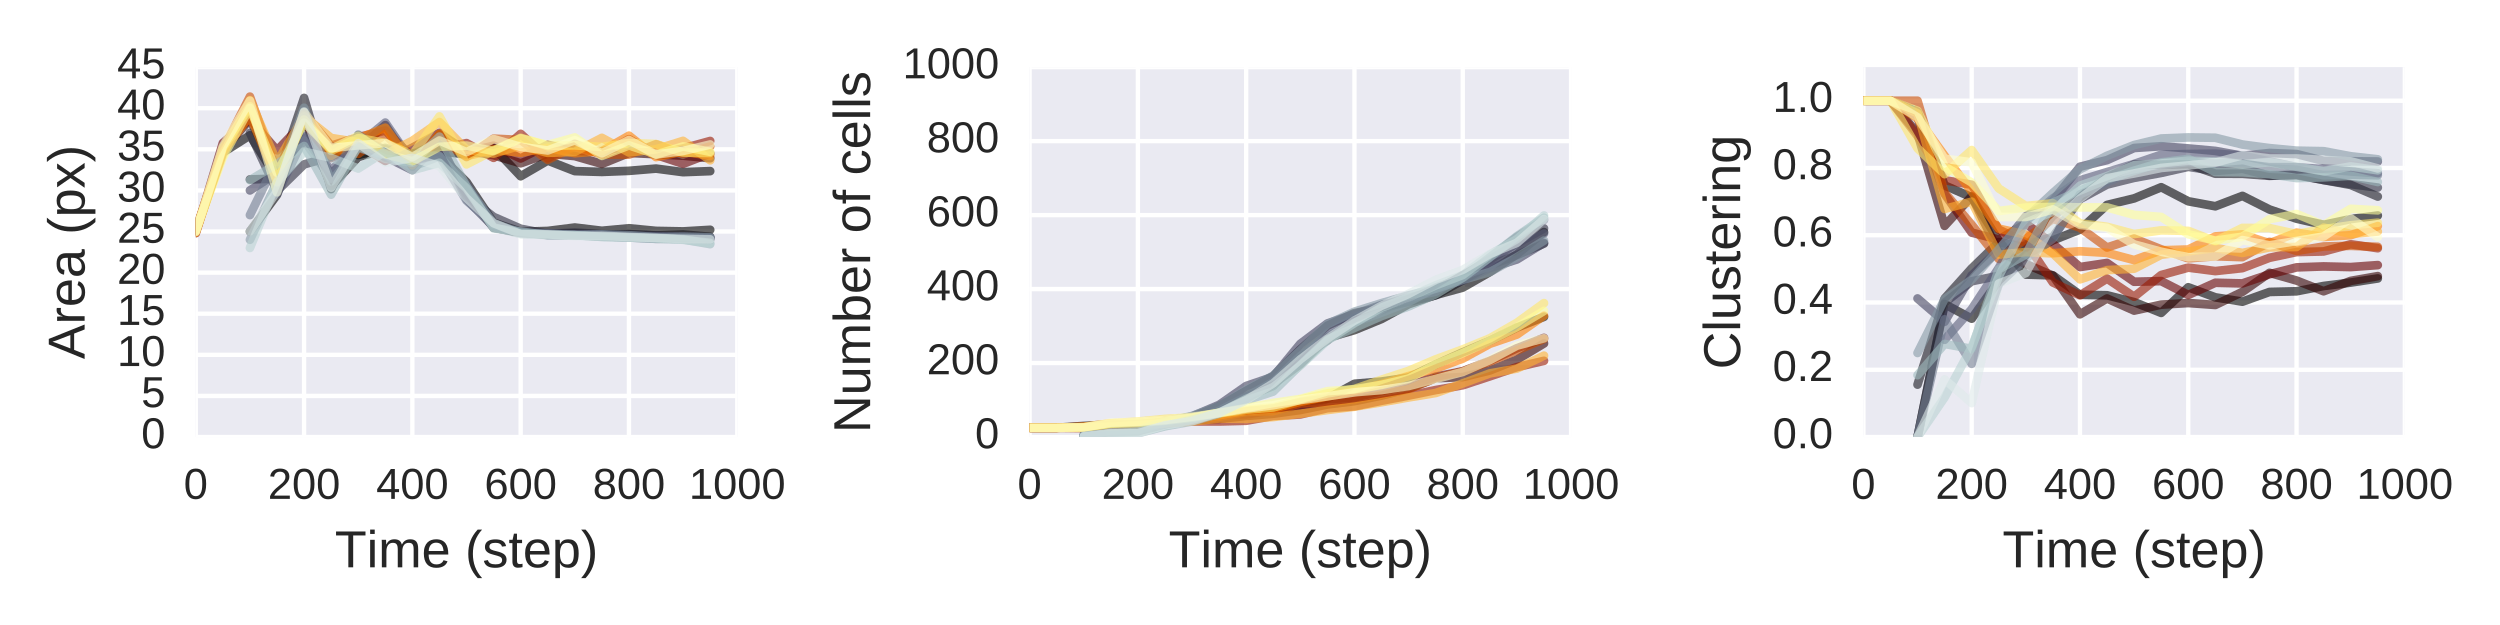 <?xml version="1.0" encoding="utf-8" standalone="no"?>
<!DOCTYPE svg PUBLIC "-//W3C//DTD SVG 1.1//EN"
  "http://www.w3.org/Graphics/SVG/1.1/DTD/svg11.dtd">
<!-- Created with matplotlib (http://matplotlib.org/) -->
<svg height="144pt" version="1.1" viewBox="0 0 576 144" width="576pt" xmlns="http://www.w3.org/2000/svg" xmlns:xlink="http://www.w3.org/1999/xlink">
 <defs>
  <style type="text/css">
*{stroke-linecap:butt;stroke-linejoin:round;stroke-miterlimit:100000;}
  </style>
 </defs>
 <g id="figure_1">
  <g id="patch_1">
   <path d="M 0 144 
L 576 144 
L 576 0 
L 0 0 
z
" style="fill:#ffffff;"/>
  </g>
  <g id="axes_1">
   <g id="patch_2">
    <path d="M 45.108 100.692 
L 169.864 100.692 
L 169.864 15.461 
L 45.108 15.461 
z
" style="fill:#eaeaf2;"/>
   </g>
   <g id="matplotlib.axis_1">
    <g id="xtick_1">
     <g id="line2d_1">
      <path clip-path="url(#p520b60bdab)" d="M 45.108 100.692 
L 45.108 15.461 
" style="fill:none;stroke:#ffffff;stroke-linecap:round;"/>
     </g>
     <g id="line2d_2">
      <defs>
       <path d="M 0 0 
L 0 0 
" id="md9f6b2c1eb" style="stroke:#262626;"/>
      </defs>
      <g>
       <use style="fill:#262626;stroke:#262626;" x="45.108" xlink:href="#md9f6b2c1eb" y="100.692"/>
      </g>
     </g>
     <g id="line2d_3">
      <g>
       <use style="fill:#262626;stroke:#262626;" x="45.108" xlink:href="#md9f6b2c1eb" y="15.461"/>
      </g>
     </g>
     <g id="text_1">
      <!-- 0 -->
      <defs>
       <path d="M 51.703 34.422 
Q 51.703 24.516 49.828 17.75 
Q 47.953 10.984 44.703 6.812 
Q 41.453 2.641 37.062 0.828 
Q 32.672 -0.984 27.688 -0.984 
Q 22.656 -0.984 18.312 0.828 
Q 13.969 2.641 10.766 6.781 
Q 7.562 10.938 5.734 17.703 
Q 3.906 24.469 3.906 34.422 
Q 3.906 44.828 5.734 51.641 
Q 7.562 58.453 10.781 62.5 
Q 14.016 66.547 18.406 68.188 
Q 22.797 69.828 27.984 69.828 
Q 32.906 69.828 37.219 68.188 
Q 41.547 66.547 44.766 62.5 
Q 48 58.453 49.844 51.641 
Q 51.703 44.828 51.703 34.422 
M 42.781 34.422 
Q 42.781 42.625 41.797 48.062 
Q 40.828 53.516 38.922 56.766 
Q 37.016 60.016 34.25 61.359 
Q 31.5 62.703 27.984 62.703 
Q 24.266 62.703 21.438 61.328 
Q 18.609 59.969 16.672 56.719 
Q 14.75 53.469 13.766 48.016 
Q 12.797 42.578 12.797 34.422 
Q 12.797 26.516 13.797 21.094 
Q 14.797 15.672 16.719 12.375 
Q 18.656 9.078 21.438 7.641 
Q 24.219 6.203 27.781 6.203 
Q 31.25 6.203 34.031 7.641 
Q 36.812 9.078 38.734 12.375 
Q 40.672 15.672 41.719 21.094 
Q 42.781 26.516 42.781 34.422 
" id="LiberationSans-30"/>
      </defs>
      <g style="fill:#262626;" transform="translate(42.328 114.939)scale(0.1 -0.1)">
       <use xlink:href="#LiberationSans-30"/>
      </g>
     </g>
    </g>
    <g id="xtick_2">
     <g id="line2d_4">
      <path clip-path="url(#p520b60bdab)" d="M 70.059 100.692 
L 70.059 15.461 
" style="fill:none;stroke:#ffffff;stroke-linecap:round;"/>
     </g>
     <g id="line2d_5">
      <g>
       <use style="fill:#262626;stroke:#262626;" x="70.059" xlink:href="#md9f6b2c1eb" y="100.692"/>
      </g>
     </g>
     <g id="line2d_6">
      <g>
       <use style="fill:#262626;stroke:#262626;" x="70.059" xlink:href="#md9f6b2c1eb" y="15.461"/>
      </g>
     </g>
     <g id="text_2">
      <!-- 200 -->
      <defs>
       <path d="M 5.031 0 
L 5.031 6.203 
Q 7.516 11.922 11.109 16.281 
Q 14.703 20.656 18.656 24.188 
Q 22.609 27.734 26.484 30.766 
Q 30.375 33.797 33.5 36.812 
Q 36.625 39.844 38.547 43.156 
Q 40.484 46.484 40.484 50.688 
Q 40.484 53.609 39.594 55.828 
Q 38.719 58.062 37.062 59.562 
Q 35.406 61.078 33.078 61.828 
Q 30.766 62.594 27.938 62.594 
Q 25.297 62.594 22.969 61.859 
Q 20.656 61.141 18.844 59.672 
Q 17.047 58.203 15.891 56.031 
Q 14.75 53.859 14.406 50.984 
L 5.422 51.812 
Q 5.859 55.516 7.469 58.781 
Q 9.078 62.062 11.906 64.531 
Q 14.75 67 18.719 68.406 
Q 22.703 69.828 27.938 69.828 
Q 33.062 69.828 37.062 68.609 
Q 41.062 67.391 43.812 64.984 
Q 46.578 62.594 48.047 59.078 
Q 49.516 55.562 49.516 50.984 
Q 49.516 47.516 48.266 44.391 
Q 47.016 41.266 44.938 38.422 
Q 42.875 35.594 40.141 32.953 
Q 37.406 30.328 34.422 27.812 
Q 31.453 25.297 28.422 22.828 
Q 25.391 20.359 22.719 17.859 
Q 20.062 15.375 17.969 12.812 
Q 15.875 10.25 14.703 7.469 
L 50.594 7.469 
L 50.594 0 
z
" id="LiberationSans-32"/>
      </defs>
      <g style="fill:#262626;" transform="translate(61.718 114.939)scale(0.1 -0.1)">
       <use xlink:href="#LiberationSans-32"/>
       <use x="55.615" xlink:href="#LiberationSans-30"/>
       <use x="111.23" xlink:href="#LiberationSans-30"/>
      </g>
     </g>
    </g>
    <g id="xtick_3">
     <g id="line2d_7">
      <path clip-path="url(#p520b60bdab)" d="M 95.01 100.692 
L 95.01 15.461 
" style="fill:none;stroke:#ffffff;stroke-linecap:round;"/>
     </g>
     <g id="line2d_8">
      <g>
       <use style="fill:#262626;stroke:#262626;" x="95.01" xlink:href="#md9f6b2c1eb" y="100.692"/>
      </g>
     </g>
     <g id="line2d_9">
      <g>
       <use style="fill:#262626;stroke:#262626;" x="95.01" xlink:href="#md9f6b2c1eb" y="15.461"/>
      </g>
     </g>
     <g id="text_3">
      <!-- 400 -->
      <defs>
       <path d="M 43.016 15.578 
L 43.016 0 
L 34.719 0 
L 34.719 15.578 
L 2.297 15.578 
L 2.297 22.406 
L 33.797 68.797 
L 43.016 68.797 
L 43.016 22.516 
L 52.688 22.516 
L 52.688 15.578 
z
M 34.719 58.891 
Q 34.625 58.641 34.234 57.938 
Q 33.844 57.234 33.344 56.344 
Q 32.859 55.469 32.344 54.562 
Q 31.844 53.656 31.453 53.078 
L 13.812 27.094 
Q 13.578 26.703 13.109 26.062 
Q 12.641 25.438 12.156 24.781 
Q 11.672 24.125 11.172 23.484 
Q 10.688 22.859 10.406 22.516 
L 34.719 22.516 
z
" id="LiberationSans-34"/>
      </defs>
      <g style="fill:#262626;" transform="translate(86.669 114.939)scale(0.1 -0.1)">
       <use xlink:href="#LiberationSans-34"/>
       <use x="55.615" xlink:href="#LiberationSans-30"/>
       <use x="111.23" xlink:href="#LiberationSans-30"/>
      </g>
     </g>
    </g>
    <g id="xtick_4">
     <g id="line2d_10">
      <path clip-path="url(#p520b60bdab)" d="M 119.961 100.692 
L 119.961 15.461 
" style="fill:none;stroke:#ffffff;stroke-linecap:round;"/>
     </g>
     <g id="line2d_11">
      <g>
       <use style="fill:#262626;stroke:#262626;" x="119.961" xlink:href="#md9f6b2c1eb" y="100.692"/>
      </g>
     </g>
     <g id="line2d_12">
      <g>
       <use style="fill:#262626;stroke:#262626;" x="119.961" xlink:href="#md9f6b2c1eb" y="15.461"/>
      </g>
     </g>
     <g id="text_4">
      <!-- 600 -->
      <defs>
       <path d="M 51.219 22.516 
Q 51.219 17.328 49.781 13 
Q 48.344 8.688 45.531 5.578 
Q 42.719 2.484 38.562 0.75 
Q 34.422 -0.984 29 -0.984 
Q 23 -0.984 18.5 1.312 
Q 14.016 3.609 11.031 7.922 
Q 8.062 12.25 6.562 18.531 
Q 5.078 24.812 5.078 32.812 
Q 5.078 42 6.766 48.922 
Q 8.453 55.859 11.625 60.5 
Q 14.797 65.141 19.359 67.484 
Q 23.922 69.828 29.688 69.828 
Q 33.203 69.828 36.281 69.094 
Q 39.359 68.359 41.875 66.719 
Q 44.391 65.094 46.281 62.406 
Q 48.188 59.719 49.312 55.812 
L 40.922 54.297 
Q 39.547 58.734 36.547 60.719 
Q 33.547 62.703 29.594 62.703 
Q 25.984 62.703 23.047 60.984 
Q 20.125 59.281 18.062 55.875 
Q 16.016 52.484 14.906 47.359 
Q 13.812 42.234 13.812 35.406 
Q 16.219 39.844 20.562 42.156 
Q 24.906 44.484 30.516 44.484 
Q 35.203 44.484 39.016 42.969 
Q 42.828 41.453 45.531 38.594 
Q 48.25 35.75 49.734 31.672 
Q 51.219 27.594 51.219 22.516 
M 42.281 22.125 
Q 42.281 25.688 41.406 28.562 
Q 40.531 31.453 38.766 33.469 
Q 37.016 35.5 34.422 36.594 
Q 31.844 37.703 28.422 37.703 
Q 26.031 37.703 23.578 36.984 
Q 21.141 36.281 19.156 34.688 
Q 17.188 33.109 15.938 30.516 
Q 14.703 27.938 14.703 24.219 
Q 14.703 20.406 15.672 17.109 
Q 16.656 13.812 18.484 11.375 
Q 20.312 8.938 22.891 7.516 
Q 25.484 6.109 28.719 6.109 
Q 31.891 6.109 34.406 7.203 
Q 36.922 8.297 38.672 10.375 
Q 40.438 12.453 41.359 15.422 
Q 42.281 18.406 42.281 22.125 
" id="LiberationSans-36"/>
      </defs>
      <g style="fill:#262626;" transform="translate(111.62 114.939)scale(0.1 -0.1)">
       <use xlink:href="#LiberationSans-36"/>
       <use x="55.615" xlink:href="#LiberationSans-30"/>
       <use x="111.23" xlink:href="#LiberationSans-30"/>
      </g>
     </g>
    </g>
    <g id="xtick_5">
     <g id="line2d_13">
      <path clip-path="url(#p520b60bdab)" d="M 144.912 100.692 
L 144.912 15.461 
" style="fill:none;stroke:#ffffff;stroke-linecap:round;"/>
     </g>
     <g id="line2d_14">
      <g>
       <use style="fill:#262626;stroke:#262626;" x="144.912" xlink:href="#md9f6b2c1eb" y="100.692"/>
      </g>
     </g>
     <g id="line2d_15">
      <g>
       <use style="fill:#262626;stroke:#262626;" x="144.912" xlink:href="#md9f6b2c1eb" y="15.461"/>
      </g>
     </g>
     <g id="text_5">
      <!-- 800 -->
      <defs>
       <path d="M 51.266 19.188 
Q 51.266 14.797 49.875 11.109 
Q 48.484 7.422 45.625 4.734 
Q 42.781 2.047 38.328 0.531 
Q 33.891 -0.984 27.828 -0.984 
Q 21.781 -0.984 17.359 0.531 
Q 12.938 2.047 10.031 4.703 
Q 7.125 7.375 5.734 11.062 
Q 4.344 14.75 4.344 19.094 
Q 4.344 22.859 5.484 25.781 
Q 6.641 28.719 8.562 30.828 
Q 10.5 32.953 12.969 34.25 
Q 15.438 35.547 18.062 35.984 
L 18.062 36.188 
Q 15.188 36.859 12.906 38.375 
Q 10.641 39.891 9.094 42.016 
Q 7.562 44.141 6.75 46.719 
Q 5.953 49.312 5.953 52.203 
Q 5.953 55.812 7.344 59 
Q 8.734 62.203 11.469 64.625 
Q 14.203 67.047 18.25 68.438 
Q 22.312 69.828 27.641 69.828 
Q 33.25 69.828 37.375 68.406 
Q 41.5 67 44.203 64.578 
Q 46.922 62.156 48.234 58.938 
Q 49.562 55.719 49.562 52.094 
Q 49.562 49.266 48.75 46.672 
Q 47.953 44.094 46.406 41.969 
Q 44.875 39.844 42.594 38.344 
Q 40.328 36.859 37.359 36.281 
L 37.359 36.078 
Q 40.328 35.594 42.859 34.297 
Q 45.406 33.016 47.266 30.891 
Q 49.125 28.766 50.188 25.828 
Q 51.266 22.906 51.266 19.188 
M 40.438 51.609 
Q 40.438 54.203 39.766 56.344 
Q 39.109 58.5 37.594 60.031 
Q 36.078 61.578 33.641 62.422 
Q 31.203 63.281 27.641 63.281 
Q 24.172 63.281 21.781 62.422 
Q 19.391 61.578 17.844 60.031 
Q 16.312 58.5 15.625 56.344 
Q 14.938 54.203 14.938 51.609 
Q 14.938 49.562 15.469 47.406 
Q 16.016 45.266 17.422 43.5 
Q 18.844 41.75 21.328 40.625 
Q 23.828 39.5 27.734 39.5 
Q 31.891 39.5 34.406 40.625 
Q 36.922 41.75 38.25 43.5 
Q 39.594 45.266 40.016 47.406 
Q 40.438 49.562 40.438 51.609 
M 42.141 20.016 
Q 42.141 22.516 41.453 24.828 
Q 40.766 27.156 39.109 28.938 
Q 37.453 30.719 34.641 31.812 
Q 31.844 32.906 27.641 32.906 
Q 23.781 32.906 21.062 31.812 
Q 18.359 30.719 16.672 28.906 
Q 14.984 27.094 14.203 24.719 
Q 13.422 22.359 13.422 19.828 
Q 13.422 16.656 14.203 14.031 
Q 14.984 11.422 16.688 9.547 
Q 18.406 7.672 21.188 6.641 
Q 23.969 5.609 27.938 5.609 
Q 31.938 5.609 34.672 6.641 
Q 37.406 7.672 39.062 9.547 
Q 40.719 11.422 41.422 14.078 
Q 42.141 16.75 42.141 20.016 
" id="LiberationSans-38"/>
      </defs>
      <g style="fill:#262626;" transform="translate(136.571 114.939)scale(0.1 -0.1)">
       <use xlink:href="#LiberationSans-38"/>
       <use x="55.615" xlink:href="#LiberationSans-30"/>
       <use x="111.23" xlink:href="#LiberationSans-30"/>
      </g>
     </g>
    </g>
    <g id="xtick_6">
     <g id="line2d_16">
      <path clip-path="url(#p520b60bdab)" d="M 169.864 100.692 
L 169.864 15.461 
" style="fill:none;stroke:#ffffff;stroke-linecap:round;"/>
     </g>
     <g id="line2d_17">
      <g>
       <use style="fill:#262626;stroke:#262626;" x="169.864" xlink:href="#md9f6b2c1eb" y="100.692"/>
      </g>
     </g>
     <g id="line2d_18">
      <g>
       <use style="fill:#262626;stroke:#262626;" x="169.864" xlink:href="#md9f6b2c1eb" y="15.461"/>
      </g>
     </g>
     <g id="text_6">
      <!-- 1000 -->
      <defs>
       <path d="M 7.625 0 
L 7.625 7.469 
L 25.141 7.469 
L 25.141 60.406 
L 9.625 49.312 
L 9.625 57.625 
L 25.875 68.797 
L 33.984 68.797 
L 33.984 7.469 
L 50.734 7.469 
L 50.734 0 
z
" id="LiberationSans-31"/>
      </defs>
      <g style="fill:#262626;" transform="translate(158.742 114.939)scale(0.1 -0.1)">
       <use xlink:href="#LiberationSans-31"/>
       <use x="55.615" xlink:href="#LiberationSans-30"/>
       <use x="111.23" xlink:href="#LiberationSans-30"/>
       <use x="166.846" xlink:href="#LiberationSans-30"/>
      </g>
     </g>
    </g>
    <g id="text_7">
     <!-- Time (step) -->
     <defs>
      <path d="M 46.391 14.594 
Q 46.391 10.891 44.938 7.984 
Q 43.5 5.078 40.766 3.094 
Q 38.031 1.125 34.047 0.062 
Q 30.078 -0.984 24.953 -0.984 
Q 20.359 -0.984 16.672 -0.266 
Q 12.984 0.438 10.203 2 
Q 7.422 3.562 5.531 6.125 
Q 3.656 8.688 2.781 12.406 
L 10.547 13.922 
Q 11.672 9.672 15.188 7.688 
Q 18.703 5.719 24.953 5.719 
Q 27.781 5.719 30.141 6.109 
Q 32.516 6.5 34.219 7.453 
Q 35.938 8.406 36.891 9.984 
Q 37.844 11.578 37.844 13.922 
Q 37.844 16.312 36.719 17.844 
Q 35.594 19.391 33.594 20.406 
Q 31.594 21.438 28.734 22.188 
Q 25.875 22.953 22.469 23.875 
Q 19.281 24.703 16.156 25.734 
Q 13.031 26.766 10.516 28.438 
Q 8.016 30.125 6.453 32.609 
Q 4.891 35.109 4.891 38.875 
Q 4.891 46.094 10.031 49.875 
Q 15.188 53.656 25.047 53.656 
Q 33.797 53.656 38.938 50.578 
Q 44.094 47.516 45.453 40.719 
L 37.547 39.75 
Q 37.109 41.797 35.938 43.188 
Q 34.766 44.578 33.109 45.438 
Q 31.453 46.297 29.375 46.656 
Q 27.297 47.016 25.047 47.016 
Q 19.094 47.016 16.25 45.203 
Q 13.422 43.406 13.422 39.75 
Q 13.422 37.594 14.469 36.203 
Q 15.531 34.812 17.406 33.859 
Q 19.281 32.906 21.922 32.203 
Q 24.562 31.5 27.734 30.719 
Q 29.828 30.172 32.031 29.562 
Q 34.234 28.953 36.297 28.094 
Q 38.375 27.25 40.203 26.094 
Q 42.047 24.953 43.406 23.344 
Q 44.781 21.734 45.578 19.578 
Q 46.391 17.438 46.391 14.594 
" id="LiberationSans-73"/>
      <path d="M 6.203 25.984 
Q 6.203 32.766 7.219 38.969 
Q 8.25 45.172 10.438 50.875 
Q 12.641 56.594 16.062 61.953 
Q 19.484 67.328 24.219 72.469 
L 32.719 72.469 
Q 28.125 67.328 24.781 61.938 
Q 21.438 56.547 19.281 50.797 
Q 17.141 45.062 16.094 38.859 
Q 15.047 32.672 15.047 25.875 
Q 15.047 19.094 16.094 12.891 
Q 17.141 6.688 19.281 0.922 
Q 21.438 -4.828 24.781 -10.203 
Q 28.125 -15.578 32.719 -20.703 
L 24.219 -20.703 
Q 19.484 -15.578 16.062 -10.203 
Q 12.641 -4.828 10.438 0.875 
Q 8.25 6.594 7.219 12.766 
Q 6.203 18.953 6.203 25.781 
z
" id="LiberationSans-28"/>
      <path d="M 51.422 26.656 
Q 51.422 20.656 50.438 15.578 
Q 49.469 10.5 47.188 6.828 
Q 44.922 3.172 41.188 1.094 
Q 37.453 -0.984 31.984 -0.984 
Q 26.312 -0.984 22.062 1.172 
Q 17.828 3.328 15.578 8.203 
L 15.328 8.203 
Q 15.375 8.109 15.406 7.328 
Q 15.438 6.547 15.453 5.375 
Q 15.484 4.203 15.5 2.75 
Q 15.531 1.312 15.531 -0.094 
L 15.531 -20.75 
L 6.734 -20.75 
L 6.734 42.047 
Q 6.734 43.953 6.703 45.703 
Q 6.688 47.469 6.641 48.906 
Q 6.594 50.344 6.547 51.359 
Q 6.5 52.391 6.453 52.828 
L 14.938 52.828 
Q 14.984 52.688 15.062 51.797 
Q 15.141 50.922 15.203 49.672 
Q 15.281 48.438 15.359 47.016 
Q 15.438 45.609 15.438 44.344 
L 15.625 44.344 
Q 16.844 46.875 18.406 48.656 
Q 19.969 50.438 21.969 51.578 
Q 23.969 52.734 26.438 53.25 
Q 28.906 53.766 31.984 53.766 
Q 37.453 53.766 41.188 51.812 
Q 44.922 49.859 47.188 46.312 
Q 49.469 42.781 50.438 37.766 
Q 51.422 32.766 51.422 26.656 
M 42.188 26.469 
Q 42.188 31.344 41.594 35.156 
Q 41.016 38.969 39.578 41.594 
Q 38.141 44.234 35.734 45.594 
Q 33.344 46.969 29.734 46.969 
Q 26.812 46.969 24.219 46.141 
Q 21.625 45.312 19.703 42.969 
Q 17.781 40.625 16.656 36.5 
Q 15.531 32.375 15.531 25.781 
Q 15.531 20.172 16.453 16.281 
Q 17.391 12.406 19.172 10.016 
Q 20.953 7.625 23.578 6.562 
Q 26.219 5.516 29.641 5.516 
Q 33.297 5.516 35.719 6.922 
Q 38.141 8.344 39.578 11.031 
Q 41.016 13.719 41.594 17.594 
Q 42.188 21.484 42.188 26.469 
" id="LiberationSans-70"/>
      <path d="M 13.484 24.562 
Q 13.484 20.406 14.328 16.906 
Q 15.188 13.422 16.969 10.906 
Q 18.75 8.406 21.531 7 
Q 24.312 5.609 28.219 5.609 
Q 33.938 5.609 37.375 7.906 
Q 40.828 10.203 42.047 13.719 
L 49.75 11.531 
Q 48.922 9.328 47.438 7.109 
Q 45.953 4.891 43.453 3.094 
Q 40.969 1.312 37.234 0.156 
Q 33.5 -0.984 28.219 -0.984 
Q 16.5 -0.984 10.375 6 
Q 4.25 12.984 4.25 26.766 
Q 4.25 34.188 6.094 39.328 
Q 7.953 44.484 11.172 47.703 
Q 14.406 50.922 18.703 52.359 
Q 23 53.812 27.875 53.812 
Q 34.516 53.812 38.984 51.656 
Q 43.453 49.516 46.156 45.719 
Q 48.875 41.938 50.016 36.812 
Q 51.172 31.688 51.172 25.734 
L 51.172 24.562 
z
M 42.094 31.297 
Q 41.359 39.656 37.844 43.484 
Q 34.328 47.312 27.734 47.312 
Q 25.531 47.312 23.109 46.609 
Q 20.703 45.906 18.656 44.094 
Q 16.609 42.281 15.188 39.172 
Q 13.766 36.078 13.578 31.297 
z
" id="LiberationSans-65"/>
      <path d="M 27.047 0.391 
Q 25.047 -0.141 22.969 -0.453 
Q 20.906 -0.781 18.172 -0.781 
Q 7.625 -0.781 7.625 11.188 
L 7.625 46.438 
L 1.516 46.438 
L 1.516 52.828 
L 7.953 52.828 
L 10.547 64.656 
L 16.406 64.656 
L 16.406 52.828 
L 26.172 52.828 
L 26.172 46.438 
L 16.406 46.438 
L 16.406 13.094 
Q 16.406 9.281 17.641 7.734 
Q 18.891 6.203 21.969 6.203 
Q 23.25 6.203 24.438 6.391 
Q 25.641 6.594 27.047 6.891 
z
" id="LiberationSans-74"/>
      <path d="M 6.688 64.062 
L 6.688 72.469 
L 15.484 72.469 
L 15.484 64.062 
z
M 6.688 0 
L 6.688 52.828 
L 15.484 52.828 
L 15.484 0 
z
" id="LiberationSans-69"/>
      <path d="M 37.5 0 
L 37.5 33.5 
Q 37.5 37.359 37.016 39.938 
Q 36.531 42.531 35.375 44.109 
Q 34.234 45.703 32.375 46.359 
Q 30.516 47.016 27.828 47.016 
Q 25.047 47.016 22.797 45.922 
Q 20.562 44.828 18.969 42.75 
Q 17.391 40.672 16.531 37.625 
Q 15.672 34.578 15.672 30.609 
L 15.672 0 
L 6.938 0 
L 6.938 41.547 
Q 6.938 43.219 6.906 45.047 
Q 6.891 46.875 6.828 48.5 
Q 6.781 50.141 6.734 51.312 
Q 6.688 52.484 6.641 52.828 
L 14.938 52.828 
Q 14.984 52.594 15.031 51.516 
Q 15.094 50.438 15.156 49.047 
Q 15.234 47.656 15.281 46.219 
Q 15.328 44.781 15.328 43.797 
L 15.484 43.797 
Q 16.656 46.094 18.016 47.953 
Q 19.391 49.812 21.219 51.094 
Q 23.047 52.391 25.406 53.094 
Q 27.781 53.812 30.906 53.812 
Q 36.922 53.812 40.406 51.422 
Q 43.891 49.031 45.266 43.797 
L 45.406 43.797 
Q 46.578 46.094 48.047 47.953 
Q 49.516 49.812 51.469 51.094 
Q 53.422 52.391 55.859 53.094 
Q 58.297 53.812 61.422 53.812 
Q 65.438 53.812 68.328 52.734 
Q 71.234 51.656 73.094 49.406 
Q 74.953 47.172 75.828 43.625 
Q 76.703 40.094 76.703 35.203 
L 76.703 0 
L 68.016 0 
L 68.016 33.5 
Q 68.016 37.359 67.531 39.938 
Q 67.047 42.531 65.891 44.109 
Q 64.75 45.703 62.891 46.359 
Q 61.031 47.016 58.344 47.016 
Q 55.562 47.016 53.312 45.969 
Q 51.078 44.922 49.484 42.875 
Q 47.906 40.828 47.047 37.75 
Q 46.188 34.672 46.188 30.609 
L 46.188 0 
z
" id="LiberationSans-6d"/>
      <path d="M 27.094 25.781 
Q 27.094 18.953 26.062 12.766 
Q 25.047 6.594 22.844 0.875 
Q 20.656 -4.828 17.234 -10.203 
Q 13.812 -15.578 9.078 -20.703 
L 0.594 -20.703 
Q 5.172 -15.578 8.516 -10.203 
Q 11.859 -4.828 14 0.922 
Q 16.156 6.688 17.203 12.891 
Q 18.266 19.094 18.266 25.875 
Q 18.266 32.672 17.203 38.859 
Q 16.156 45.062 14 50.797 
Q 11.859 56.547 8.516 61.938 
Q 5.172 67.328 0.594 72.469 
L 9.078 72.469 
Q 13.812 67.328 17.234 61.953 
Q 20.656 56.594 22.844 50.875 
Q 25.047 45.172 26.062 38.969 
Q 27.094 32.766 27.094 25.984 
z
" id="LiberationSans-29"/>
      <path id="LiberationSans-20"/>
      <path d="M 35.156 61.188 
L 35.156 0 
L 25.875 0 
L 25.875 61.188 
L 2.25 61.188 
L 2.25 68.797 
L 58.797 68.797 
L 58.797 61.188 
z
" id="LiberationSans-54"/>
     </defs>
     <g style="fill:#262626;" transform="translate(77.154 130.71)scale(0.12 -0.12)">
      <use xlink:href="#LiberationSans-54"/>
      <use x="61.037" xlink:href="#LiberationSans-69"/>
      <use x="83.254" xlink:href="#LiberationSans-6d"/>
      <use x="166.555" xlink:href="#LiberationSans-65"/>
      <use x="222.17" xlink:href="#LiberationSans-20"/>
      <use x="249.953" xlink:href="#LiberationSans-28"/>
      <use x="283.254" xlink:href="#LiberationSans-73"/>
      <use x="333.254" xlink:href="#LiberationSans-74"/>
      <use x="361.037" xlink:href="#LiberationSans-65"/>
      <use x="416.652" xlink:href="#LiberationSans-70"/>
      <use x="472.268" xlink:href="#LiberationSans-29"/>
     </g>
    </g>
   </g>
   <g id="matplotlib.axis_2">
    <g id="ytick_1">
     <g id="line2d_19">
      <path clip-path="url(#p520b60bdab)" d="M 45.108 100.692 
L 169.864 100.692 
" style="fill:none;stroke:#ffffff;stroke-linecap:round;"/>
     </g>
     <g id="line2d_20">
      <g>
       <use style="fill:#262626;stroke:#262626;" x="45.108" xlink:href="#md9f6b2c1eb" y="100.692"/>
      </g>
     </g>
     <g id="line2d_21">
      <g>
       <use style="fill:#262626;stroke:#262626;" x="169.864" xlink:href="#md9f6b2c1eb" y="100.692"/>
      </g>
     </g>
     <g id="text_8">
      <!-- 0 -->
      <g style="fill:#262626;" transform="translate(32.547 103.278)scale(0.1 -0.1)">
       <use xlink:href="#LiberationSans-30"/>
      </g>
     </g>
    </g>
    <g id="ytick_2">
     <g id="line2d_22">
      <path clip-path="url(#p520b60bdab)" d="M 45.108 91.222 
L 169.864 91.222 
" style="fill:none;stroke:#ffffff;stroke-linecap:round;"/>
     </g>
     <g id="line2d_23">
      <g>
       <use style="fill:#262626;stroke:#262626;" x="45.108" xlink:href="#md9f6b2c1eb" y="91.222"/>
      </g>
     </g>
     <g id="line2d_24">
      <g>
       <use style="fill:#262626;stroke:#262626;" x="169.864" xlink:href="#md9f6b2c1eb" y="91.222"/>
      </g>
     </g>
     <g id="text_9">
      <!-- 5 -->
      <defs>
       <path d="M 51.422 22.406 
Q 51.422 17.234 49.859 12.938 
Q 48.297 8.641 45.219 5.531 
Q 42.141 2.438 37.578 0.719 
Q 33.016 -0.984 27 -0.984 
Q 21.578 -0.984 17.547 0.281 
Q 13.531 1.562 10.734 3.781 
Q 7.953 6 6.312 8.984 
Q 4.688 11.969 4 15.375 
L 12.891 16.406 
Q 13.422 14.453 14.391 12.625 
Q 15.375 10.797 17.062 9.344 
Q 18.75 7.906 21.219 7.047 
Q 23.688 6.203 27.203 6.203 
Q 30.609 6.203 33.391 7.25 
Q 36.188 8.297 38.156 10.344 
Q 40.141 12.406 41.203 15.375 
Q 42.281 18.359 42.281 22.219 
Q 42.281 25.391 41.25 28.047 
Q 40.234 30.719 38.328 32.641 
Q 36.422 34.578 33.656 35.641 
Q 30.906 36.719 27.391 36.719 
Q 25.203 36.719 23.344 36.328 
Q 21.484 35.938 19.891 35.25 
Q 18.312 34.578 17.016 33.672 
Q 15.719 32.766 14.594 31.781 
L 6 31.781 
L 8.297 68.797 
L 47.406 68.797 
L 47.406 61.328 
L 16.312 61.328 
L 14.984 39.5 
Q 17.328 41.312 20.844 42.594 
Q 24.359 43.891 29.203 43.891 
Q 34.328 43.891 38.422 42.328 
Q 42.531 40.766 45.406 37.906 
Q 48.297 35.062 49.859 31.109 
Q 51.422 27.156 51.422 22.406 
" id="LiberationSans-35"/>
      </defs>
      <g style="fill:#262626;" transform="translate(32.547 93.808)scale(0.1 -0.1)">
       <use xlink:href="#LiberationSans-35"/>
      </g>
     </g>
    </g>
    <g id="ytick_3">
     <g id="line2d_25">
      <path clip-path="url(#p520b60bdab)" d="M 45.108 81.752 
L 169.864 81.752 
" style="fill:none;stroke:#ffffff;stroke-linecap:round;"/>
     </g>
     <g id="line2d_26">
      <g>
       <use style="fill:#262626;stroke:#262626;" x="45.108" xlink:href="#md9f6b2c1eb" y="81.752"/>
      </g>
     </g>
     <g id="line2d_27">
      <g>
       <use style="fill:#262626;stroke:#262626;" x="169.864" xlink:href="#md9f6b2c1eb" y="81.752"/>
      </g>
     </g>
     <g id="text_10">
      <!-- 10 -->
      <g style="fill:#262626;" transform="translate(26.986 84.338)scale(0.1 -0.1)">
       <use xlink:href="#LiberationSans-31"/>
       <use x="55.615" xlink:href="#LiberationSans-30"/>
      </g>
     </g>
    </g>
    <g id="ytick_4">
     <g id="line2d_28">
      <path clip-path="url(#p520b60bdab)" d="M 45.108 72.282 
L 169.864 72.282 
" style="fill:none;stroke:#ffffff;stroke-linecap:round;"/>
     </g>
     <g id="line2d_29">
      <g>
       <use style="fill:#262626;stroke:#262626;" x="45.108" xlink:href="#md9f6b2c1eb" y="72.282"/>
      </g>
     </g>
     <g id="line2d_30">
      <g>
       <use style="fill:#262626;stroke:#262626;" x="169.864" xlink:href="#md9f6b2c1eb" y="72.282"/>
      </g>
     </g>
     <g id="text_11">
      <!-- 15 -->
      <g style="fill:#262626;" transform="translate(26.986 74.868)scale(0.1 -0.1)">
       <use xlink:href="#LiberationSans-31"/>
       <use x="55.615" xlink:href="#LiberationSans-35"/>
      </g>
     </g>
    </g>
    <g id="ytick_5">
     <g id="line2d_31">
      <path clip-path="url(#p520b60bdab)" d="M 45.108 62.811 
L 169.864 62.811 
" style="fill:none;stroke:#ffffff;stroke-linecap:round;"/>
     </g>
     <g id="line2d_32">
      <g>
       <use style="fill:#262626;stroke:#262626;" x="45.108" xlink:href="#md9f6b2c1eb" y="62.811"/>
      </g>
     </g>
     <g id="line2d_33">
      <g>
       <use style="fill:#262626;stroke:#262626;" x="169.864" xlink:href="#md9f6b2c1eb" y="62.811"/>
      </g>
     </g>
     <g id="text_12">
      <!-- 20 -->
      <g style="fill:#262626;" transform="translate(26.986 65.397)scale(0.1 -0.1)">
       <use xlink:href="#LiberationSans-32"/>
       <use x="55.615" xlink:href="#LiberationSans-30"/>
      </g>
     </g>
    </g>
    <g id="ytick_6">
     <g id="line2d_34">
      <path clip-path="url(#p520b60bdab)" d="M 45.108 53.341 
L 169.864 53.341 
" style="fill:none;stroke:#ffffff;stroke-linecap:round;"/>
     </g>
     <g id="line2d_35">
      <g>
       <use style="fill:#262626;stroke:#262626;" x="45.108" xlink:href="#md9f6b2c1eb" y="53.341"/>
      </g>
     </g>
     <g id="line2d_36">
      <g>
       <use style="fill:#262626;stroke:#262626;" x="169.864" xlink:href="#md9f6b2c1eb" y="53.341"/>
      </g>
     </g>
     <g id="text_13">
      <!-- 25 -->
      <g style="fill:#262626;" transform="translate(26.986 55.927)scale(0.1 -0.1)">
       <use xlink:href="#LiberationSans-32"/>
       <use x="55.615" xlink:href="#LiberationSans-35"/>
      </g>
     </g>
    </g>
    <g id="ytick_7">
     <g id="line2d_37">
      <path clip-path="url(#p520b60bdab)" d="M 45.108 43.871 
L 169.864 43.871 
" style="fill:none;stroke:#ffffff;stroke-linecap:round;"/>
     </g>
     <g id="line2d_38">
      <g>
       <use style="fill:#262626;stroke:#262626;" x="45.108" xlink:href="#md9f6b2c1eb" y="43.871"/>
      </g>
     </g>
     <g id="line2d_39">
      <g>
       <use style="fill:#262626;stroke:#262626;" x="169.864" xlink:href="#md9f6b2c1eb" y="43.871"/>
      </g>
     </g>
     <g id="text_14">
      <!-- 30 -->
      <defs>
       <path d="M 51.219 19 
Q 51.219 14.266 49.672 10.547 
Q 48.141 6.844 45.188 4.266 
Q 42.234 1.703 37.859 0.359 
Q 33.5 -0.984 27.875 -0.984 
Q 21.484 -0.984 17.109 0.609 
Q 12.75 2.203 9.906 4.812 
Q 7.078 7.422 5.656 10.766 
Q 4.25 14.109 3.812 17.672 
L 12.891 18.5 
Q 13.281 15.766 14.328 13.516 
Q 15.375 11.281 17.188 9.672 
Q 19 8.062 21.625 7.172 
Q 24.266 6.297 27.875 6.297 
Q 34.516 6.297 38.297 9.562 
Q 42.094 12.844 42.094 19.281 
Q 42.094 23.094 40.406 25.406 
Q 38.719 27.734 36.203 29.031 
Q 33.688 30.328 30.734 30.766 
Q 27.781 31.203 25.297 31.203 
L 20.312 31.203 
L 20.312 38.812 
L 25.094 38.812 
Q 27.594 38.812 30.266 39.328 
Q 32.953 39.844 35.172 41.188 
Q 37.406 42.531 38.844 44.828 
Q 40.281 47.125 40.281 50.688 
Q 40.281 56.203 37.031 59.391 
Q 33.797 62.594 27.391 62.594 
Q 21.578 62.594 17.984 59.609 
Q 14.406 56.641 13.812 51.219 
L 4.984 51.906 
Q 5.516 56.453 7.469 59.812 
Q 9.422 63.188 12.422 65.406 
Q 15.438 67.625 19.281 68.719 
Q 23.141 69.828 27.484 69.828 
Q 33.25 69.828 37.391 68.375 
Q 41.547 66.938 44.188 64.469 
Q 46.828 62.016 48.062 58.688 
Q 49.312 55.375 49.312 51.609 
Q 49.312 48.578 48.484 45.938 
Q 47.656 43.312 45.891 41.203 
Q 44.141 39.109 41.422 37.594 
Q 38.719 36.078 34.906 35.297 
L 34.906 35.109 
Q 39.062 34.672 42.141 33.219 
Q 45.219 31.781 47.219 29.625 
Q 49.219 27.484 50.219 24.75 
Q 51.219 22.016 51.219 19 
" id="LiberationSans-33"/>
      </defs>
      <g style="fill:#262626;" transform="translate(26.986 46.457)scale(0.1 -0.1)">
       <use xlink:href="#LiberationSans-33"/>
       <use x="55.615" xlink:href="#LiberationSans-30"/>
      </g>
     </g>
    </g>
    <g id="ytick_8">
     <g id="line2d_40">
      <path clip-path="url(#p520b60bdab)" d="M 45.108 34.401 
L 169.864 34.401 
" style="fill:none;stroke:#ffffff;stroke-linecap:round;"/>
     </g>
     <g id="line2d_41">
      <g>
       <use style="fill:#262626;stroke:#262626;" x="45.108" xlink:href="#md9f6b2c1eb" y="34.401"/>
      </g>
     </g>
     <g id="line2d_42">
      <g>
       <use style="fill:#262626;stroke:#262626;" x="169.864" xlink:href="#md9f6b2c1eb" y="34.401"/>
      </g>
     </g>
     <g id="text_15">
      <!-- 35 -->
      <g style="fill:#262626;" transform="translate(26.986 36.987)scale(0.1 -0.1)">
       <use xlink:href="#LiberationSans-33"/>
       <use x="55.615" xlink:href="#LiberationSans-35"/>
      </g>
     </g>
    </g>
    <g id="ytick_9">
     <g id="line2d_43">
      <path clip-path="url(#p520b60bdab)" d="M 45.108 24.931 
L 169.864 24.931 
" style="fill:none;stroke:#ffffff;stroke-linecap:round;"/>
     </g>
     <g id="line2d_44">
      <g>
       <use style="fill:#262626;stroke:#262626;" x="45.108" xlink:href="#md9f6b2c1eb" y="24.931"/>
      </g>
     </g>
     <g id="line2d_45">
      <g>
       <use style="fill:#262626;stroke:#262626;" x="169.864" xlink:href="#md9f6b2c1eb" y="24.931"/>
      </g>
     </g>
     <g id="text_16">
      <!-- 40 -->
      <g style="fill:#262626;" transform="translate(26.986 27.517)scale(0.1 -0.1)">
       <use xlink:href="#LiberationSans-34"/>
       <use x="55.615" xlink:href="#LiberationSans-30"/>
      </g>
     </g>
    </g>
    <g id="ytick_10">
     <g id="line2d_46">
      <path clip-path="url(#p520b60bdab)" d="M 45.108 15.461 
L 169.864 15.461 
" style="fill:none;stroke:#ffffff;stroke-linecap:round;"/>
     </g>
     <g id="line2d_47">
      <g>
       <use style="fill:#262626;stroke:#262626;" x="45.108" xlink:href="#md9f6b2c1eb" y="15.461"/>
      </g>
     </g>
     <g id="line2d_48">
      <g>
       <use style="fill:#262626;stroke:#262626;" x="169.864" xlink:href="#md9f6b2c1eb" y="15.461"/>
      </g>
     </g>
     <g id="text_17">
      <!-- 45 -->
      <g style="fill:#262626;" transform="translate(26.986 18.047)scale(0.1 -0.1)">
       <use xlink:href="#LiberationSans-34"/>
       <use x="55.615" xlink:href="#LiberationSans-35"/>
      </g>
     </g>
    </g>
    <g id="text_18">
     <!-- Area (px) -->
     <defs>
      <path d="M 6.938 0 
L 6.938 40.531 
Q 6.938 42.188 6.906 43.922 
Q 6.891 45.656 6.828 47.266 
Q 6.781 48.875 6.734 50.281 
Q 6.688 51.703 6.641 52.828 
L 14.938 52.828 
Q 14.984 51.703 15.062 50.266 
Q 15.141 48.828 15.203 47.312 
Q 15.281 45.797 15.297 44.406 
Q 15.328 43.016 15.328 42.047 
L 15.531 42.047 
Q 16.453 45.062 17.5 47.281 
Q 18.562 49.516 19.969 50.953 
Q 21.391 52.391 23.344 53.094 
Q 25.297 53.812 28.078 53.812 
Q 29.156 53.812 30.125 53.641 
Q 31.109 53.469 31.641 53.328 
L 31.641 45.266 
Q 30.766 45.516 29.594 45.625 
Q 28.422 45.75 26.953 45.75 
Q 23.922 45.75 21.797 44.375 
Q 19.672 43.016 18.328 40.594 
Q 17 38.188 16.359 34.844 
Q 15.719 31.5 15.719 27.547 
L 15.719 0 
z
" id="LiberationSans-72"/>
      <path d="M 39.109 0 
L 24.906 21.688 
L 10.594 0 
L 1.125 0 
L 19.922 27.156 
L 2 52.828 
L 11.719 52.828 
L 24.906 32.281 
L 37.984 52.828 
L 47.797 52.828 
L 29.891 27.25 
L 48.922 0 
z
" id="LiberationSans-78"/>
      <path d="M 20.219 -0.984 
Q 12.25 -0.984 8.25 3.219 
Q 4.25 7.422 4.25 14.75 
Q 4.25 19.969 6.219 23.312 
Q 8.203 26.656 11.391 28.562 
Q 14.594 30.469 18.688 31.203 
Q 22.797 31.938 27.047 32.031 
L 38.922 32.234 
L 38.922 35.109 
Q 38.922 38.375 38.234 40.672 
Q 37.547 42.969 36.125 44.375 
Q 34.719 45.797 32.594 46.453 
Q 30.469 47.125 27.594 47.125 
Q 25.047 47.125 23 46.75 
Q 20.953 46.391 19.438 45.438 
Q 17.922 44.484 16.984 42.844 
Q 16.062 41.219 15.766 38.719 
L 6.594 39.547 
Q 7.078 42.672 8.438 45.281 
Q 9.812 47.906 12.328 49.797 
Q 14.844 51.703 18.625 52.75 
Q 22.406 53.812 27.781 53.812 
Q 37.75 53.812 42.766 49.234 
Q 47.797 44.672 47.797 36.031 
L 47.797 13.281 
Q 47.797 9.375 48.828 7.391 
Q 49.859 5.422 52.734 5.422 
Q 53.469 5.422 54.203 5.516 
Q 54.938 5.609 55.609 5.766 
L 55.609 0.297 
Q 53.953 -0.094 52.312 -0.281 
Q 50.688 -0.484 48.828 -0.484 
Q 46.344 -0.484 44.562 0.172 
Q 42.781 0.828 41.656 2.172 
Q 40.531 3.516 39.938 5.484 
Q 39.359 7.469 39.203 10.109 
L 38.922 10.109 
Q 37.5 7.562 35.812 5.516 
Q 34.125 3.469 31.875 2.031 
Q 29.641 0.594 26.781 -0.188 
Q 23.922 -0.984 20.219 -0.984 
M 22.219 5.609 
Q 26.422 5.609 29.562 7.141 
Q 32.719 8.688 34.781 11.078 
Q 36.859 13.484 37.891 16.312 
Q 38.922 19.141 38.922 21.734 
L 38.922 26.078 
L 29.297 25.875 
Q 26.078 25.828 23.172 25.406 
Q 20.266 25 18.062 23.781 
Q 15.875 22.562 14.578 20.359 
Q 13.281 18.172 13.281 14.594 
Q 13.281 10.297 15.594 7.953 
Q 17.922 5.609 22.219 5.609 
" id="LiberationSans-61"/>
      <path d="M 56.984 0 
L 49.125 20.125 
L 17.781 20.125 
L 9.859 0 
L 0.203 0 
L 28.266 68.797 
L 38.875 68.797 
L 66.5 0 
z
M 37.5 50.094 
Q 36.719 52.047 36 54.047 
Q 35.297 56.062 34.766 57.688 
Q 34.234 59.328 33.859 60.422 
Q 33.5 61.531 33.453 61.766 
Q 33.344 61.531 33 60.406 
Q 32.672 59.281 32.109 57.609 
Q 31.547 55.953 30.828 53.953 
Q 30.125 51.953 29.391 50 
L 20.609 27.391 
L 46.344 27.391 
z
" id="LiberationSans-41"/>
     </defs>
     <g style="fill:#262626;" transform="translate(19.496 82.749)rotate(-90.0)scale(0.12 -0.12)">
      <use xlink:href="#LiberationSans-41"/>
      <use x="66.699" xlink:href="#LiberationSans-72"/>
      <use x="100.0" xlink:href="#LiberationSans-65"/>
      <use x="155.615" xlink:href="#LiberationSans-61"/>
      <use x="211.23" xlink:href="#LiberationSans-20"/>
      <use x="239.014" xlink:href="#LiberationSans-28"/>
      <use x="272.314" xlink:href="#LiberationSans-70"/>
      <use x="327.93" xlink:href="#LiberationSans-78"/>
      <use x="377.93" xlink:href="#LiberationSans-29"/>
     </g>
    </g>
   </g>
   <g id="line2d_49">
    <path clip-path="url(#p520b60bdab)" d="M 45.108 53.19 
L 51.346 35.159 
L 57.584 31.181 
L 63.821 41.086 
L 70.059 27.583 
L 76.297 33.77 
L 82.535 35.719 
L 88.773 34.075 
L 95.01 35.911 
L 101.248 34.844 
L 107.486 35.59 
L 113.724 34 
L 119.961 40.609 
L 126.199 36.99 
L 132.437 39.424 
L 138.675 39.61 
L 144.912 39.364 
L 151.15 38.845 
L 157.388 39.667 
L 163.626 39.425 
" style="fill:none;opacity:0.6;stroke:#000000;stroke-linecap:round;stroke-width:2.0;"/>
   </g>
   <g id="line2d_50">
    <path clip-path="url(#p520b60bdab)" d="M 57.584 53.341 
L 63.821 44.881 
L 70.059 27.299 
L 76.297 42.924 
L 82.535 36.188 
L 88.773 34.373 
L 95.01 36.645 
L 101.248 35.712 
L 107.486 41.939 
L 113.724 51.285 
L 119.961 53.4 
L 126.199 53.211 
L 132.437 52.423 
L 138.675 53.174 
L 144.912 52.596 
L 151.15 53.197 
L 157.388 53.318 
L 163.626 52.948 
" style="fill:none;opacity:0.6;stroke:#000000;stroke-linecap:round;stroke-width:2.0;"/>
   </g>
   <g id="line2d_51">
    <path clip-path="url(#p520b60bdab)" d="M 45.108 53.417 
L 51.346 34.78 
L 57.584 27.456 
L 63.821 40.144 
L 70.059 26.52 
L 76.297 35.907 
L 82.535 34.359 
L 88.773 28.835 
L 95.01 38.355 
L 101.248 30.914 
L 107.486 34.687 
L 113.724 35.757 
L 119.961 37.623 
L 126.199 35.399 
L 132.437 35.963 
L 138.675 37.76 
L 144.912 35.231 
L 151.15 35.538 
L 157.388 35.86 
L 163.626 36.452 
" style="fill:none;opacity:0.6;stroke:#320000;stroke-linecap:round;stroke-width:2.0;"/>
   </g>
   <g id="line2d_52">
    <path clip-path="url(#p520b60bdab)" d="M 57.584 41.346 
L 63.821 41.135 
L 70.059 22.564 
L 76.297 43.57 
L 82.535 31.209 
L 88.773 36.272 
L 95.01 35.447 
L 101.248 35.01 
L 107.486 44.519 
L 113.724 52.454 
L 119.961 53.635 
L 126.199 53.851 
L 132.437 53.781 
L 138.675 54.014 
L 144.912 53.949 
L 151.15 54.26 
L 157.388 54.023 
L 163.626 54.565 
" style="fill:none;opacity:0.6;stroke:#16161e;stroke-linecap:round;stroke-width:2.0;"/>
   </g>
   <g id="line2d_53">
    <path clip-path="url(#p520b60bdab)" d="M 45.108 53.72 
L 51.346 32.962 
L 57.584 27.434 
L 63.821 34.662 
L 70.059 28.169 
L 76.297 36.388 
L 82.535 33.324 
L 88.773 37.077 
L 95.01 34.029 
L 101.248 30.613 
L 107.486 35.047 
L 113.724 33.566 
L 119.961 36.508 
L 126.199 33.362 
L 132.437 34.796 
L 138.675 34.866 
L 144.912 33.561 
L 151.15 35.679 
L 157.388 37.747 
L 163.626 35.334 
" style="fill:none;opacity:0.6;stroke:#660000;stroke-linecap:round;stroke-width:2.0;"/>
   </g>
   <g id="line2d_54">
    <path clip-path="url(#p520b60bdab)" d="M 57.584 30.613 
L 63.821 43.99 
L 70.059 37.874 
L 76.297 36.079 
L 82.535 31.67 
L 88.773 34.542 
L 95.01 35.478 
L 101.248 33.001 
L 107.486 45.163 
L 113.724 49.974 
L 119.961 52.704 
L 126.199 53.905 
L 132.437 53.58 
L 138.675 53.931 
L 144.912 54.013 
L 151.15 54.225 
L 157.388 54.877 
L 163.626 54.889 
" style="fill:none;opacity:0.6;stroke:#2d2d3e;stroke-linecap:round;stroke-width:2.0;"/>
   </g>
   <g id="line2d_55">
    <path clip-path="url(#p520b60bdab)" d="M 45.108 53.19 
L 51.346 34.325 
L 57.584 24.852 
L 63.821 40.379 
L 70.059 26.101 
L 76.297 33.576 
L 82.535 31.605 
L 88.773 30.072 
L 95.01 36.166 
L 101.248 34.401 
L 107.486 32.973 
L 113.724 36.368 
L 119.961 30.841 
L 126.199 36.469 
L 132.437 33.133 
L 138.675 35.624 
L 144.912 32.074 
L 151.15 35.568 
L 157.388 34.201 
L 163.626 32.48 
" style="fill:none;opacity:0.6;stroke:#981800;stroke-linecap:round;stroke-width:2.0;"/>
   </g>
   <g id="line2d_56">
    <path clip-path="url(#p520b60bdab)" d="M 57.584 43.871 
L 63.821 39.846 
L 70.059 31.35 
L 76.297 40.033 
L 82.535 34.029 
L 88.773 36.099 
L 95.01 39.205 
L 101.248 32.856 
L 107.486 45.923 
L 113.724 52.286 
L 119.961 53.604 
L 126.199 53.723 
L 132.437 54.064 
L 138.675 54.088 
L 144.912 54.349 
L 151.15 54.465 
L 157.388 54.478 
L 163.626 54.741 
" style="fill:none;opacity:0.6;stroke:#42425d;stroke-linecap:round;stroke-width:2.0;"/>
   </g>
   <g id="line2d_57">
    <path clip-path="url(#p520b60bdab)" d="M 45.108 53.038 
L 51.346 34.477 
L 57.584 22.265 
L 63.821 39.582 
L 70.059 26.825 
L 76.297 33.928 
L 82.535 35.449 
L 88.773 30.923 
L 95.01 37.493 
L 101.248 32.101 
L 107.486 36.17 
L 113.724 31.943 
L 119.961 32.247 
L 126.199 36.839 
L 132.437 33.711 
L 138.675 35.585 
L 144.912 35.632 
L 151.15 33.231 
L 157.388 35.502 
L 163.626 33.751 
" style="fill:none;opacity:0.6;stroke:#cc4d00;stroke-linecap:round;stroke-width:2.0;"/>
   </g>
   <g id="line2d_58">
    <path clip-path="url(#p520b60bdab)" d="M 63.821 44.745 
L 70.059 31.71 
L 76.297 39.241 
L 82.535 33.381 
L 88.773 28.246 
L 95.01 37.349 
L 101.248 35.504 
L 107.486 42.512 
L 113.724 51.912 
L 119.961 53.683 
L 126.199 53.905 
L 132.437 54.055 
L 138.675 54.074 
L 144.912 54.512 
L 151.15 54.594 
L 157.388 54.858 
L 163.626 54.912 
" style="fill:none;opacity:0.6;stroke:#595c79;stroke-linecap:round;stroke-width:2.0;"/>
   </g>
   <g id="line2d_59">
    <path clip-path="url(#p520b60bdab)" d="M 45.108 53.644 
L 51.346 35.007 
L 57.584 26.69 
L 63.821 41.312 
L 70.059 26.426 
L 76.297 35.916 
L 82.535 31.961 
L 88.773 29.425 
L 95.01 38.056 
L 101.248 30.859 
L 107.486 35.976 
L 113.724 34.453 
L 119.961 35.189 
L 126.199 34.044 
L 132.437 35.297 
L 138.675 34.811 
L 144.912 31.256 
L 151.15 36.197 
L 157.388 34.9 
L 163.626 35.891 
" style="fill:none;opacity:0.6;stroke:#ff8001;stroke-linecap:round;stroke-width:2.0;"/>
   </g>
   <g id="line2d_60">
    <path clip-path="url(#p520b60bdab)" d="M 57.584 49.553 
L 63.821 36.812 
L 70.059 32.389 
L 76.297 41.158 
L 82.535 31.016 
L 88.773 35.308 
L 95.01 35.722 
L 101.248 35.939 
L 107.486 46.224 
L 113.724 51.72 
L 119.961 53.5 
L 126.199 54.17 
L 132.437 54.177 
L 138.675 54.415 
L 144.912 54.711 
L 151.15 55.032 
L 157.388 54.98 
L 163.626 55.232 
" style="fill:none;opacity:0.6;stroke:#707b90;stroke-linecap:round;stroke-width:2.0;"/>
   </g>
   <g id="line2d_61">
    <path clip-path="url(#p520b60bdab)" d="M 45.108 53.114 
L 51.346 35.765 
L 57.584 23.037 
L 63.821 37.377 
L 70.059 26.825 
L 76.297 31.79 
L 82.535 32.778 
L 88.773 35.613 
L 95.01 32.43 
L 101.248 28.123 
L 107.486 34.491 
L 113.724 35.387 
L 119.961 33.523 
L 126.199 35.227 
L 132.437 34.985 
L 138.675 31.759 
L 144.912 35.133 
L 151.15 34.401 
L 157.388 32.456 
L 163.626 36.932 
" style="fill:none;opacity:0.6;stroke:#ffb233;stroke-linecap:round;stroke-width:2.0;"/>
   </g>
   <g id="line2d_62">
    <path clip-path="url(#p520b60bdab)" d="M 57.584 55.235 
L 63.821 41.977 
L 70.059 24.831 
L 76.297 41.792 
L 82.535 34.069 
L 88.773 35.702 
L 95.01 38.396 
L 101.248 36.01 
L 107.486 43.013 
L 113.724 51.379 
L 119.961 53.699 
L 126.199 53.849 
L 132.437 54.128 
L 138.675 54.022 
L 144.912 54.206 
L 151.15 54.615 
L 157.388 54.542 
L 163.626 54.686 
" style="fill:none;opacity:0.6;stroke:#869aa6;stroke-linecap:round;stroke-width:2.0;"/>
   </g>
   <g id="line2d_63">
    <path clip-path="url(#p520b60bdab)" d="M 45.108 53.417 
L 51.346 34.098 
L 57.584 24.476 
L 63.821 41.977 
L 70.059 27.547 
L 76.297 34.749 
L 82.535 31.792 
L 88.773 32.951 
L 95.01 35.681 
L 101.248 26.825 
L 107.486 37.87 
L 113.724 34.658 
L 119.961 31.75 
L 126.199 33.644 
L 132.437 33.481 
L 138.675 33.842 
L 144.912 32.955 
L 151.15 33.188 
L 157.388 35.161 
L 163.626 35.254 
" style="fill:none;opacity:0.6;stroke:#ffe667;stroke-linecap:round;stroke-width:2.0;"/>
   </g>
   <g id="line2d_64">
    <path clip-path="url(#p520b60bdab)" d="M 57.584 41.504 
L 63.821 37.768 
L 70.059 33.644 
L 76.297 44.851 
L 82.535 33.68 
L 88.773 36.596 
L 95.01 37.481 
L 101.248 31.475 
L 107.486 42.919 
L 113.724 52.617 
L 119.961 53.354 
L 126.199 54.146 
L 132.437 54.2 
L 138.675 54.588 
L 144.912 54.717 
L 151.15 55.005 
L 157.388 55.176 
L 163.626 56.251 
" style="fill:none;opacity:0.6;stroke:#9db9bc;stroke-linecap:round;stroke-width:2.0;"/>
   </g>
   <g id="line2d_65">
    <path clip-path="url(#p520b60bdab)" d="M 45.108 53.19 
L 51.346 36.295 
L 57.584 24.861 
L 63.821 39.82 
L 70.059 28.27 
L 76.297 34.358 
L 82.535 31.269 
L 88.773 35.492 
L 95.01 37.158 
L 101.248 33.825 
L 107.486 33.537 
L 113.724 34.798 
L 119.961 31.876 
L 126.199 33.407 
L 132.437 31.668 
L 138.675 35.918 
L 144.912 33.5 
L 151.15 35.61 
L 157.388 33.732 
L 163.626 34.979 
" style="fill:none;opacity:0.6;stroke:#ffff99;stroke-linecap:round;stroke-width:2.0;"/>
   </g>
   <g id="line2d_66">
    <path clip-path="url(#p520b60bdab)" d="M 57.584 57.129 
L 63.821 41.977 
L 70.059 34.942 
L 76.297 36.358 
L 82.535 38.834 
L 88.773 34.867 
L 95.01 39.201 
L 101.248 37.502 
L 107.486 43.39 
L 113.724 52.398 
L 119.961 53.895 
L 126.199 54.153 
L 132.437 54.183 
L 138.675 54.552 
L 144.912 54.747 
L 151.15 54.859 
L 157.388 55.242 
L 163.626 55.975 
" style="fill:none;opacity:0.6;stroke:#b9d2d2;stroke-linecap:round;stroke-width:2.0;"/>
   </g>
   <g id="line2d_67">
    <path clip-path="url(#p520b60bdab)" d="M 45.108 53.417 
L 51.346 33.719 
L 57.584 23.183 
L 63.821 44.308 
L 70.059 25.855 
L 76.297 34.113 
L 82.535 33.471 
L 88.773 32.973 
L 95.01 36.221 
L 101.248 32.375 
L 107.486 35.045 
L 113.724 32.042 
L 119.961 33.838 
L 126.199 34.67 
L 132.437 32.301 
L 138.675 35.318 
L 144.912 32.26 
L 151.15 35.612 
L 157.388 34.785 
L 163.626 33.287 
" style="fill:none;opacity:0.6;stroke:#ffffcd;stroke-linecap:round;stroke-width:2.0;"/>
   </g>
   <g id="line2d_68">
    <path clip-path="url(#p520b60bdab)" d="M 57.584 53.341 
L 63.821 44.043 
L 70.059 25.689 
L 76.297 43.22 
L 82.535 32.992 
L 88.773 37.5 
L 95.01 36.371 
L 101.248 38.254 
L 107.486 45.684 
L 113.724 51.426 
L 119.961 53.937 
L 126.199 53.992 
L 132.437 54.384 
L 138.675 54.335 
L 144.912 54.598 
L 151.15 54.826 
L 157.388 55.055 
L 163.626 55.142 
" style="fill:none;opacity:0.6;stroke:#dde9e9;stroke-linecap:round;stroke-width:2.0;"/>
   </g>
   <g id="patch_3">
    <path d="M 45.108 15.461 
L 169.864 15.461 
" style="fill:none;"/>
   </g>
   <g id="patch_4">
    <path d="M 169.864 100.692 
L 169.864 15.461 
" style="fill:none;"/>
   </g>
   <g id="patch_5">
    <path d="M 45.108 100.692 
L 169.864 100.692 
" style="fill:none;"/>
   </g>
   <g id="patch_6">
    <path d="M 45.108 100.692 
L 45.108 15.461 
" style="fill:none;"/>
   </g>
  </g>
  <g id="axes_2">
   <g id="patch_7">
    <path d="M 237.215 100.692 
L 361.971 100.692 
L 361.971 15.461 
L 237.215 15.461 
z
" style="fill:#eaeaf2;"/>
   </g>
   <g id="matplotlib.axis_3">
    <g id="xtick_7">
     <g id="line2d_69">
      <path clip-path="url(#pc4859dde05)" d="M 237.215 100.692 
L 237.215 15.461 
" style="fill:none;stroke:#ffffff;stroke-linecap:round;"/>
     </g>
     <g id="line2d_70">
      <g>
       <use style="fill:#262626;stroke:#262626;" x="237.215" xlink:href="#md9f6b2c1eb" y="100.692"/>
      </g>
     </g>
     <g id="line2d_71">
      <g>
       <use style="fill:#262626;stroke:#262626;" x="237.215" xlink:href="#md9f6b2c1eb" y="15.461"/>
      </g>
     </g>
     <g id="text_19">
      <!-- 0 -->
      <g style="fill:#262626;" transform="translate(234.435 114.939)scale(0.1 -0.1)">
       <use xlink:href="#LiberationSans-30"/>
      </g>
     </g>
    </g>
    <g id="xtick_8">
     <g id="line2d_72">
      <path clip-path="url(#pc4859dde05)" d="M 262.166 100.692 
L 262.166 15.461 
" style="fill:none;stroke:#ffffff;stroke-linecap:round;"/>
     </g>
     <g id="line2d_73">
      <g>
       <use style="fill:#262626;stroke:#262626;" x="262.166" xlink:href="#md9f6b2c1eb" y="100.692"/>
      </g>
     </g>
     <g id="line2d_74">
      <g>
       <use style="fill:#262626;stroke:#262626;" x="262.166" xlink:href="#md9f6b2c1eb" y="15.461"/>
      </g>
     </g>
     <g id="text_20">
      <!-- 200 -->
      <g style="fill:#262626;" transform="translate(253.825 114.939)scale(0.1 -0.1)">
       <use xlink:href="#LiberationSans-32"/>
       <use x="55.615" xlink:href="#LiberationSans-30"/>
       <use x="111.23" xlink:href="#LiberationSans-30"/>
      </g>
     </g>
    </g>
    <g id="xtick_9">
     <g id="line2d_75">
      <path clip-path="url(#pc4859dde05)" d="M 287.118 100.692 
L 287.118 15.461 
" style="fill:none;stroke:#ffffff;stroke-linecap:round;"/>
     </g>
     <g id="line2d_76">
      <g>
       <use style="fill:#262626;stroke:#262626;" x="287.118" xlink:href="#md9f6b2c1eb" y="100.692"/>
      </g>
     </g>
     <g id="line2d_77">
      <g>
       <use style="fill:#262626;stroke:#262626;" x="287.118" xlink:href="#md9f6b2c1eb" y="15.461"/>
      </g>
     </g>
     <g id="text_21">
      <!-- 400 -->
      <g style="fill:#262626;" transform="translate(278.776 114.939)scale(0.1 -0.1)">
       <use xlink:href="#LiberationSans-34"/>
       <use x="55.615" xlink:href="#LiberationSans-30"/>
       <use x="111.23" xlink:href="#LiberationSans-30"/>
      </g>
     </g>
    </g>
    <g id="xtick_10">
     <g id="line2d_78">
      <path clip-path="url(#pc4859dde05)" d="M 312.069 100.692 
L 312.069 15.461 
" style="fill:none;stroke:#ffffff;stroke-linecap:round;"/>
     </g>
     <g id="line2d_79">
      <g>
       <use style="fill:#262626;stroke:#262626;" x="312.069" xlink:href="#md9f6b2c1eb" y="100.692"/>
      </g>
     </g>
     <g id="line2d_80">
      <g>
       <use style="fill:#262626;stroke:#262626;" x="312.069" xlink:href="#md9f6b2c1eb" y="15.461"/>
      </g>
     </g>
     <g id="text_22">
      <!-- 600 -->
      <g style="fill:#262626;" transform="translate(303.727 114.939)scale(0.1 -0.1)">
       <use xlink:href="#LiberationSans-36"/>
       <use x="55.615" xlink:href="#LiberationSans-30"/>
       <use x="111.23" xlink:href="#LiberationSans-30"/>
      </g>
     </g>
    </g>
    <g id="xtick_11">
     <g id="line2d_81">
      <path clip-path="url(#pc4859dde05)" d="M 337.02 100.692 
L 337.02 15.461 
" style="fill:none;stroke:#ffffff;stroke-linecap:round;"/>
     </g>
     <g id="line2d_82">
      <g>
       <use style="fill:#262626;stroke:#262626;" x="337.02" xlink:href="#md9f6b2c1eb" y="100.692"/>
      </g>
     </g>
     <g id="line2d_83">
      <g>
       <use style="fill:#262626;stroke:#262626;" x="337.02" xlink:href="#md9f6b2c1eb" y="15.461"/>
      </g>
     </g>
     <g id="text_23">
      <!-- 800 -->
      <g style="fill:#262626;" transform="translate(328.678 114.939)scale(0.1 -0.1)">
       <use xlink:href="#LiberationSans-38"/>
       <use x="55.615" xlink:href="#LiberationSans-30"/>
       <use x="111.23" xlink:href="#LiberationSans-30"/>
      </g>
     </g>
    </g>
    <g id="xtick_12">
     <g id="line2d_84">
      <path clip-path="url(#pc4859dde05)" d="M 361.971 100.692 
L 361.971 15.461 
" style="fill:none;stroke:#ffffff;stroke-linecap:round;"/>
     </g>
     <g id="line2d_85">
      <g>
       <use style="fill:#262626;stroke:#262626;" x="361.971" xlink:href="#md9f6b2c1eb" y="100.692"/>
      </g>
     </g>
     <g id="line2d_86">
      <g>
       <use style="fill:#262626;stroke:#262626;" x="361.971" xlink:href="#md9f6b2c1eb" y="15.461"/>
      </g>
     </g>
     <g id="text_24">
      <!-- 1000 -->
      <g style="fill:#262626;" transform="translate(350.849 114.939)scale(0.1 -0.1)">
       <use xlink:href="#LiberationSans-31"/>
       <use x="55.615" xlink:href="#LiberationSans-30"/>
       <use x="111.23" xlink:href="#LiberationSans-30"/>
       <use x="166.846" xlink:href="#LiberationSans-30"/>
      </g>
     </g>
    </g>
    <g id="text_25">
     <!-- Time (step) -->
     <g style="fill:#262626;" transform="translate(269.261 130.71)scale(0.12 -0.12)">
      <use xlink:href="#LiberationSans-54"/>
      <use x="61.037" xlink:href="#LiberationSans-69"/>
      <use x="83.254" xlink:href="#LiberationSans-6d"/>
      <use x="166.555" xlink:href="#LiberationSans-65"/>
      <use x="222.17" xlink:href="#LiberationSans-20"/>
      <use x="249.953" xlink:href="#LiberationSans-28"/>
      <use x="283.254" xlink:href="#LiberationSans-73"/>
      <use x="333.254" xlink:href="#LiberationSans-74"/>
      <use x="361.037" xlink:href="#LiberationSans-65"/>
      <use x="416.652" xlink:href="#LiberationSans-70"/>
      <use x="472.268" xlink:href="#LiberationSans-29"/>
     </g>
    </g>
   </g>
   <g id="matplotlib.axis_4">
    <g id="ytick_11">
     <g id="line2d_87">
      <path clip-path="url(#pc4859dde05)" d="M 237.215 100.692 
L 361.971 100.692 
" style="fill:none;stroke:#ffffff;stroke-linecap:round;"/>
     </g>
     <g id="line2d_88">
      <g>
       <use style="fill:#262626;stroke:#262626;" x="237.215" xlink:href="#md9f6b2c1eb" y="100.692"/>
      </g>
     </g>
     <g id="line2d_89">
      <g>
       <use style="fill:#262626;stroke:#262626;" x="361.971" xlink:href="#md9f6b2c1eb" y="100.692"/>
      </g>
     </g>
     <g id="text_26">
      <!-- 0 -->
      <g style="fill:#262626;" transform="translate(224.654 103.278)scale(0.1 -0.1)">
       <use xlink:href="#LiberationSans-30"/>
      </g>
     </g>
    </g>
    <g id="ytick_12">
     <g id="line2d_90">
      <path clip-path="url(#pc4859dde05)" d="M 237.215 83.646 
L 361.971 83.646 
" style="fill:none;stroke:#ffffff;stroke-linecap:round;"/>
     </g>
     <g id="line2d_91">
      <g>
       <use style="fill:#262626;stroke:#262626;" x="237.215" xlink:href="#md9f6b2c1eb" y="83.646"/>
      </g>
     </g>
     <g id="line2d_92">
      <g>
       <use style="fill:#262626;stroke:#262626;" x="361.971" xlink:href="#md9f6b2c1eb" y="83.646"/>
      </g>
     </g>
     <g id="text_27">
      <!-- 200 -->
      <g style="fill:#262626;" transform="translate(213.533 86.232)scale(0.1 -0.1)">
       <use xlink:href="#LiberationSans-32"/>
       <use x="55.615" xlink:href="#LiberationSans-30"/>
       <use x="111.23" xlink:href="#LiberationSans-30"/>
      </g>
     </g>
    </g>
    <g id="ytick_13">
     <g id="line2d_93">
      <path clip-path="url(#pc4859dde05)" d="M 237.215 66.6 
L 361.971 66.6 
" style="fill:none;stroke:#ffffff;stroke-linecap:round;"/>
     </g>
     <g id="line2d_94">
      <g>
       <use style="fill:#262626;stroke:#262626;" x="237.215" xlink:href="#md9f6b2c1eb" y="66.6"/>
      </g>
     </g>
     <g id="line2d_95">
      <g>
       <use style="fill:#262626;stroke:#262626;" x="361.971" xlink:href="#md9f6b2c1eb" y="66.6"/>
      </g>
     </g>
     <g id="text_28">
      <!-- 400 -->
      <g style="fill:#262626;" transform="translate(213.533 69.185)scale(0.1 -0.1)">
       <use xlink:href="#LiberationSans-34"/>
       <use x="55.615" xlink:href="#LiberationSans-30"/>
       <use x="111.23" xlink:href="#LiberationSans-30"/>
      </g>
     </g>
    </g>
    <g id="ytick_14">
     <g id="line2d_96">
      <path clip-path="url(#pc4859dde05)" d="M 237.215 49.553 
L 361.971 49.553 
" style="fill:none;stroke:#ffffff;stroke-linecap:round;"/>
     </g>
     <g id="line2d_97">
      <g>
       <use style="fill:#262626;stroke:#262626;" x="237.215" xlink:href="#md9f6b2c1eb" y="49.553"/>
      </g>
     </g>
     <g id="line2d_98">
      <g>
       <use style="fill:#262626;stroke:#262626;" x="361.971" xlink:href="#md9f6b2c1eb" y="49.553"/>
      </g>
     </g>
     <g id="text_29">
      <!-- 600 -->
      <g style="fill:#262626;" transform="translate(213.533 52.139)scale(0.1 -0.1)">
       <use xlink:href="#LiberationSans-36"/>
       <use x="55.615" xlink:href="#LiberationSans-30"/>
       <use x="111.23" xlink:href="#LiberationSans-30"/>
      </g>
     </g>
    </g>
    <g id="ytick_15">
     <g id="line2d_99">
      <path clip-path="url(#pc4859dde05)" d="M 237.215 32.507 
L 361.971 32.507 
" style="fill:none;stroke:#ffffff;stroke-linecap:round;"/>
     </g>
     <g id="line2d_100">
      <g>
       <use style="fill:#262626;stroke:#262626;" x="237.215" xlink:href="#md9f6b2c1eb" y="32.507"/>
      </g>
     </g>
     <g id="line2d_101">
      <g>
       <use style="fill:#262626;stroke:#262626;" x="361.971" xlink:href="#md9f6b2c1eb" y="32.507"/>
      </g>
     </g>
     <g id="text_30">
      <!-- 800 -->
      <g style="fill:#262626;" transform="translate(213.533 35.093)scale(0.1 -0.1)">
       <use xlink:href="#LiberationSans-38"/>
       <use x="55.615" xlink:href="#LiberationSans-30"/>
       <use x="111.23" xlink:href="#LiberationSans-30"/>
      </g>
     </g>
    </g>
    <g id="ytick_16">
     <g id="line2d_102">
      <path clip-path="url(#pc4859dde05)" d="M 237.215 15.461 
L 361.971 15.461 
" style="fill:none;stroke:#ffffff;stroke-linecap:round;"/>
     </g>
     <g id="line2d_103">
      <g>
       <use style="fill:#262626;stroke:#262626;" x="237.215" xlink:href="#md9f6b2c1eb" y="15.461"/>
      </g>
     </g>
     <g id="line2d_104">
      <g>
       <use style="fill:#262626;stroke:#262626;" x="361.971" xlink:href="#md9f6b2c1eb" y="15.461"/>
      </g>
     </g>
     <g id="text_31">
      <!-- 1000 -->
      <g style="fill:#262626;" transform="translate(207.972 18.047)scale(0.1 -0.1)">
       <use xlink:href="#LiberationSans-31"/>
       <use x="55.615" xlink:href="#LiberationSans-30"/>
       <use x="111.23" xlink:href="#LiberationSans-30"/>
       <use x="166.846" xlink:href="#LiberationSans-30"/>
      </g>
     </g>
    </g>
    <g id="text_32">
     <!-- Number of cells -->
     <defs>
      <path d="M 17.625 46.438 
L 17.625 0 
L 8.844 0 
L 8.844 46.438 
L 1.422 46.438 
L 1.422 52.828 
L 8.844 52.828 
L 8.844 58.797 
Q 8.844 61.672 9.375 64.141 
Q 9.906 66.609 11.344 68.438 
Q 12.797 70.266 15.281 71.312 
Q 17.781 72.359 21.734 72.359 
Q 23.297 72.359 24.969 72.219 
Q 26.656 72.078 27.938 71.781 
L 27.938 65.094 
Q 27.094 65.234 26 65.359 
Q 24.906 65.484 24.031 65.484 
Q 22.078 65.484 20.828 64.938 
Q 19.578 64.406 18.875 63.406 
Q 18.172 62.406 17.891 60.938 
Q 17.625 59.469 17.625 57.562 
L 17.625 52.828 
L 27.938 52.828 
L 27.938 46.438 
z
" id="LiberationSans-66"/>
      <path d="M 15.328 52.828 
L 15.328 19.344 
Q 15.328 15.484 15.891 12.891 
Q 16.453 10.297 17.719 8.703 
Q 19 7.125 21.062 6.469 
Q 23.141 5.812 26.219 5.812 
Q 29.344 5.812 31.859 6.906 
Q 34.375 8.016 36.156 10.078 
Q 37.938 12.156 38.906 15.203 
Q 39.891 18.266 39.891 22.219 
L 39.891 52.828 
L 48.688 52.828 
L 48.688 11.281 
Q 48.688 9.625 48.703 7.781 
Q 48.734 5.953 48.781 4.312 
Q 48.828 2.688 48.875 1.516 
Q 48.922 0.344 48.969 0 
L 40.672 0 
Q 40.625 0.25 40.578 1.312 
Q 40.531 2.391 40.453 3.781 
Q 40.375 5.172 40.328 6.609 
Q 40.281 8.062 40.281 9.031 
L 40.141 9.031 
Q 38.875 6.734 37.359 4.875 
Q 35.844 3.031 33.844 1.734 
Q 31.844 0.438 29.25 -0.266 
Q 26.656 -0.984 23.25 -0.984 
Q 18.844 -0.984 15.672 0.094 
Q 12.5 1.172 10.453 3.422 
Q 8.406 5.672 7.453 9.188 
Q 6.5 12.703 6.5 17.625 
L 6.5 52.828 
z
" id="LiberationSans-75"/>
      <path d="M 51.422 26.656 
Q 51.422 -0.984 31.984 -0.984 
Q 25.984 -0.984 22 1.188 
Q 18.016 3.375 15.531 8.203 
L 15.438 8.203 
Q 15.438 6.938 15.359 5.562 
Q 15.281 4.203 15.203 3.031 
Q 15.141 1.859 15.062 1.031 
Q 14.984 0.203 14.938 0 
L 6.453 0 
Q 6.5 0.438 6.547 1.484 
Q 6.594 2.547 6.641 4 
Q 6.688 5.469 6.703 7.219 
Q 6.734 8.984 6.734 10.891 
L 6.734 72.469 
L 15.531 72.469 
L 15.531 51.812 
Q 15.531 50.344 15.5 49 
Q 15.484 47.656 15.438 46.625 
Q 15.375 45.406 15.328 44.344 
L 15.531 44.344 
Q 17.969 49.422 22 51.609 
Q 26.031 53.812 31.984 53.812 
Q 42 53.812 46.703 47.062 
Q 51.422 40.328 51.422 26.656 
M 42.188 26.375 
Q 42.188 31.844 41.5 35.75 
Q 40.828 39.656 39.312 42.156 
Q 37.797 44.672 35.453 45.844 
Q 33.109 47.016 29.734 47.016 
Q 26.266 47.016 23.609 45.891 
Q 20.953 44.781 19.172 42.281 
Q 17.391 39.797 16.453 35.734 
Q 15.531 31.688 15.531 25.828 
Q 15.531 20.172 16.453 16.312 
Q 17.391 12.453 19.172 10.031 
Q 20.953 7.625 23.578 6.562 
Q 26.219 5.516 29.641 5.516 
Q 32.859 5.516 35.203 6.641 
Q 37.547 7.766 39.109 10.25 
Q 40.672 12.75 41.422 16.719 
Q 42.188 20.703 42.188 26.375 
" id="LiberationSans-62"/>
      <path d="M 13.422 26.656 
Q 13.422 22.125 14.078 18.312 
Q 14.75 14.5 16.312 11.734 
Q 17.875 8.984 20.438 7.469 
Q 23 5.953 26.766 5.953 
Q 31.453 5.953 34.594 8.484 
Q 37.75 11.031 38.484 16.312 
L 47.359 15.719 
Q 46.922 12.453 45.453 9.422 
Q 44 6.391 41.484 4.094 
Q 38.969 1.812 35.344 0.406 
Q 31.734 -0.984 27 -0.984 
Q 20.797 -0.984 16.453 1.109 
Q 12.109 3.219 9.391 6.906 
Q 6.688 10.594 5.469 15.594 
Q 4.25 20.609 4.25 26.469 
Q 4.25 31.781 5.125 35.859 
Q 6 39.938 7.594 42.984 
Q 9.188 46.047 11.328 48.125 
Q 13.484 50.203 15.984 51.438 
Q 18.5 52.688 21.281 53.25 
Q 24.078 53.812 26.906 53.812 
Q 31.344 53.812 34.812 52.594 
Q 38.281 51.375 40.797 49.25 
Q 43.312 47.125 44.875 44.234 
Q 46.438 41.359 47.078 38.031 
L 38.031 37.359 
Q 37.359 41.75 34.562 44.328 
Q 31.781 46.922 26.656 46.922 
Q 22.906 46.922 20.391 45.672 
Q 17.875 44.438 16.312 41.922 
Q 14.75 39.406 14.078 35.594 
Q 13.422 31.781 13.422 26.656 
" id="LiberationSans-63"/>
      <path d="M 52.828 0 
L 16.016 58.594 
Q 16.109 56.203 16.266 53.859 
Q 16.359 51.859 16.422 49.625 
Q 16.5 47.406 16.5 45.703 
L 16.5 0 
L 8.203 0 
L 8.203 68.797 
L 19.047 68.797 
L 56.25 9.812 
Q 56.109 12.203 55.953 14.594 
Q 55.859 16.656 55.766 19.062 
Q 55.672 21.484 55.672 23.688 
L 55.672 68.797 
L 64.062 68.797 
L 64.062 0 
z
" id="LiberationSans-4e"/>
      <path d="M 51.422 26.469 
Q 51.422 12.594 45.312 5.797 
Q 39.203 -0.984 27.594 -0.984 
Q 22.078 -0.984 17.719 0.672 
Q 13.375 2.344 10.375 5.766 
Q 7.375 9.188 5.781 14.328 
Q 4.203 19.484 4.203 26.469 
Q 4.203 53.812 27.875 53.812 
Q 34.031 53.812 38.5 52.094 
Q 42.969 50.391 45.828 46.969 
Q 48.688 43.562 50.047 38.422 
Q 51.422 33.297 51.422 26.469 
M 42.188 26.469 
Q 42.188 32.625 41.234 36.625 
Q 40.281 40.625 38.453 43.016 
Q 36.625 45.406 33.984 46.359 
Q 31.344 47.312 28.031 47.312 
Q 24.656 47.312 21.938 46.312 
Q 19.234 45.312 17.328 42.891 
Q 15.438 40.484 14.422 36.469 
Q 13.422 32.469 13.422 26.469 
Q 13.422 20.312 14.5 16.281 
Q 15.578 12.25 17.453 9.859 
Q 19.344 7.469 21.906 6.484 
Q 24.469 5.516 27.484 5.516 
Q 30.859 5.516 33.594 6.469 
Q 36.328 7.422 38.234 9.812 
Q 40.141 12.203 41.156 16.25 
Q 42.188 20.312 42.188 26.469 
" id="LiberationSans-6f"/>
      <path d="M 6.734 0 
L 6.734 72.469 
L 15.531 72.469 
L 15.531 0 
z
" id="LiberationSans-6c"/>
     </defs>
     <g style="fill:#262626;" transform="translate(200.482 99.755)rotate(-90.0)scale(0.12 -0.12)">
      <use xlink:href="#LiberationSans-4e"/>
      <use x="72.217" xlink:href="#LiberationSans-75"/>
      <use x="127.832" xlink:href="#LiberationSans-6d"/>
      <use x="211.133" xlink:href="#LiberationSans-62"/>
      <use x="266.748" xlink:href="#LiberationSans-65"/>
      <use x="322.363" xlink:href="#LiberationSans-72"/>
      <use x="355.664" xlink:href="#LiberationSans-20"/>
      <use x="383.447" xlink:href="#LiberationSans-6f"/>
      <use x="439.062" xlink:href="#LiberationSans-66"/>
      <use x="466.846" xlink:href="#LiberationSans-20"/>
      <use x="494.629" xlink:href="#LiberationSans-63"/>
      <use x="544.629" xlink:href="#LiberationSans-65"/>
      <use x="600.244" xlink:href="#LiberationSans-6c"/>
      <use x="622.461" xlink:href="#LiberationSans-6c"/>
      <use x="644.678" xlink:href="#LiberationSans-73"/>
     </g>
    </g>
   </g>
   <g id="line2d_105">
    <path clip-path="url(#pc4859dde05)" d="M 237.215 98.561 
L 243.453 98.561 
L 249.691 98.135 
L 255.929 97.794 
L 262.166 97.709 
L 268.404 97.112 
L 274.642 96.771 
L 280.88 95.748 
L 287.118 94.811 
L 293.355 94.129 
L 299.593 92.68 
L 305.831 91.828 
L 312.069 88.419 
L 318.306 87.907 
L 324.544 86.97 
L 330.782 83.987 
L 337.02 81.174 
L 343.258 78.532 
L 349.495 75.464 
L 355.733 72.992 
" style="fill:none;opacity:0.6;stroke:#000000;stroke-linecap:round;stroke-width:2.0;"/>
   </g>
   <g id="line2d_106">
    <path clip-path="url(#pc4859dde05)" d="M 249.691 100.607 
L 255.929 99.413 
L 262.166 99.328 
L 268.404 97.794 
L 274.642 96.175 
L 280.88 94.896 
L 287.118 91.913 
L 293.355 88.504 
L 299.593 83.901 
L 305.831 77.85 
L 312.069 76.06 
L 318.306 73.503 
L 324.544 70.094 
L 330.782 67.963 
L 337.02 66.259 
L 343.258 62.679 
L 349.495 58.588 
L 355.733 53.474 
" style="fill:none;opacity:0.6;stroke:#000000;stroke-linecap:round;stroke-width:2.0;"/>
   </g>
   <g id="line2d_107">
    <path clip-path="url(#pc4859dde05)" d="M 237.215 98.561 
L 243.453 98.561 
L 249.691 98.391 
L 255.929 98.05 
L 262.166 98.05 
L 268.404 97.368 
L 274.642 96.856 
L 280.88 96.516 
L 287.118 95.834 
L 293.355 95.322 
L 299.593 94.47 
L 305.831 93.192 
L 312.069 92.424 
L 318.306 91.146 
L 324.544 89.527 
L 330.782 87.14 
L 337.02 86.884 
L 343.258 85.35 
L 349.495 82.879 
L 355.733 79.128 
" style="fill:none;opacity:0.6;stroke:#320000;stroke-linecap:round;stroke-width:2.0;"/>
   </g>
   <g id="line2d_108">
    <path clip-path="url(#pc4859dde05)" d="M 249.691 100.436 
L 255.929 99.158 
L 262.166 98.987 
L 268.404 96.942 
L 274.642 96.089 
L 280.88 93.618 
L 287.118 90.038 
L 293.355 86.629 
L 299.593 80.492 
L 305.831 75.037 
L 312.069 72.14 
L 318.306 70.946 
L 324.544 69.497 
L 330.782 68.048 
L 337.02 64.554 
L 343.258 61.145 
L 349.495 58.758 
L 355.733 56.116 
" style="fill:none;opacity:0.6;stroke:#16161e;stroke-linecap:round;stroke-width:2.0;"/>
   </g>
   <g id="line2d_109">
    <path clip-path="url(#pc4859dde05)" d="M 237.215 98.561 
L 243.453 98.561 
L 249.691 98.305 
L 255.929 98.22 
L 262.166 98.05 
L 268.404 97.197 
L 274.642 96.345 
L 280.88 95.322 
L 287.118 95.493 
L 293.355 94.47 
L 299.593 93.447 
L 305.831 91.998 
L 312.069 91.572 
L 318.306 90.123 
L 324.544 88.845 
L 330.782 86.799 
L 337.02 85.521 
L 343.258 83.134 
L 349.495 80.236 
L 355.733 77.85 
" style="fill:none;opacity:0.6;stroke:#660000;stroke-linecap:round;stroke-width:2.0;"/>
   </g>
   <g id="line2d_110">
    <path clip-path="url(#pc4859dde05)" d="M 249.691 100.607 
L 255.929 99.328 
L 262.166 98.646 
L 268.404 97.709 
L 274.642 97.027 
L 280.88 94.981 
L 287.118 91.402 
L 293.355 88.93 
L 299.593 82.452 
L 305.831 78.447 
L 312.069 73.333 
L 318.306 71.458 
L 324.544 68.901 
L 330.782 66.77 
L 337.02 63.446 
L 343.258 59.781 
L 349.495 56.116 
L 355.733 52.622 
" style="fill:none;opacity:0.6;stroke:#2d2d3e;stroke-linecap:round;stroke-width:2.0;"/>
   </g>
   <g id="line2d_111">
    <path clip-path="url(#pc4859dde05)" d="M 237.215 98.561 
L 243.453 98.561 
L 249.691 98.646 
L 255.929 97.964 
L 262.166 97.794 
L 268.404 97.368 
L 274.642 97.112 
L 280.88 97.112 
L 287.118 96.942 
L 293.355 95.834 
L 299.593 95.493 
L 305.831 94.044 
L 312.069 93.618 
L 318.306 92.339 
L 324.544 91.146 
L 330.782 89.868 
L 337.02 88.76 
L 343.258 86.714 
L 349.495 84.583 
L 355.733 83.134 
" style="fill:none;opacity:0.6;stroke:#981800;stroke-linecap:round;stroke-width:2.0;"/>
   </g>
   <g id="line2d_112">
    <path clip-path="url(#pc4859dde05)" d="M 249.691 100.18 
L 255.929 99.328 
L 262.166 99.158 
L 268.404 97.453 
L 274.642 95.919 
L 280.88 93.277 
L 287.118 88.93 
L 293.355 86.799 
L 299.593 79.214 
L 305.831 74.526 
L 312.069 72.395 
L 318.306 70.264 
L 324.544 68.986 
L 330.782 66.514 
L 337.02 64.639 
L 343.258 61.741 
L 349.495 59.781 
L 355.733 55.946 
" style="fill:none;opacity:0.6;stroke:#42425d;stroke-linecap:round;stroke-width:2.0;"/>
   </g>
   <g id="line2d_113">
    <path clip-path="url(#pc4859dde05)" d="M 237.215 98.561 
L 243.453 98.561 
L 249.691 98.391 
L 255.929 97.794 
L 262.166 97.879 
L 268.404 97.283 
L 274.642 96.686 
L 280.88 96.004 
L 287.118 94.896 
L 293.355 94.726 
L 299.593 92.936 
L 305.831 92.68 
L 312.069 91.998 
L 318.306 90.89 
L 324.544 89.697 
L 330.782 87.055 
L 337.02 85.606 
L 343.258 83.305 
L 349.495 80.748 
L 355.733 78.106 
" style="fill:none;opacity:0.6;stroke:#cc4d00;stroke-linecap:round;stroke-width:2.0;"/>
   </g>
   <g id="line2d_114">
    <path clip-path="url(#pc4859dde05)" d="M 255.929 99.584 
L 262.166 99.072 
L 268.404 97.624 
L 274.642 96.26 
L 280.88 95.237 
L 287.118 91.657 
L 293.355 88.248 
L 299.593 83.475 
L 305.831 76.742 
L 312.069 73.248 
L 318.306 70.35 
L 324.544 68.56 
L 330.782 67.196 
L 337.02 63.446 
L 343.258 61.4 
L 349.495 57.054 
L 355.733 53.815 
" style="fill:none;opacity:0.6;stroke:#595c79;stroke-linecap:round;stroke-width:2.0;"/>
   </g>
   <g id="line2d_115">
    <path clip-path="url(#pc4859dde05)" d="M 237.215 98.561 
L 243.453 98.561 
L 249.691 98.305 
L 255.929 97.538 
L 262.166 97.453 
L 268.404 96.856 
L 274.642 96.26 
L 280.88 95.663 
L 287.118 94.64 
L 293.355 94.129 
L 299.593 92.595 
L 305.831 91.316 
L 312.069 90.038 
L 318.306 88.504 
L 324.544 86.629 
L 330.782 84.924 
L 337.02 82.623 
L 343.258 79.214 
L 349.495 77.083 
L 355.733 72.736 
" style="fill:none;opacity:0.6;stroke:#ff8001;stroke-linecap:round;stroke-width:2.0;"/>
   </g>
   <g id="line2d_116">
    <path clip-path="url(#pc4859dde05)" d="M 249.691 100.521 
L 255.929 99.754 
L 262.166 99.328 
L 268.404 97.538 
L 274.642 96.686 
L 280.88 94.64 
L 287.118 91.402 
L 293.355 87.992 
L 299.593 82.026 
L 305.831 77.594 
L 312.069 74.27 
L 318.306 72.054 
L 324.544 69.583 
L 330.782 66.259 
L 337.02 64.043 
L 343.258 59.355 
L 349.495 54.582 
L 355.733 50.661 
" style="fill:none;opacity:0.6;stroke:#707b90;stroke-linecap:round;stroke-width:2.0;"/>
   </g>
   <g id="line2d_117">
    <path clip-path="url(#pc4859dde05)" d="M 237.215 98.561 
L 243.453 98.561 
L 249.691 98.476 
L 255.929 98.305 
L 262.166 97.964 
L 268.404 97.538 
L 274.642 97.112 
L 280.88 96.43 
L 287.118 96.516 
L 293.355 96.089 
L 299.593 95.322 
L 305.831 94.47 
L 312.069 93.703 
L 318.306 92.68 
L 324.544 91.572 
L 330.782 90.549 
L 337.02 88.333 
L 343.258 86.032 
L 349.495 84.924 
L 355.733 81.941 
" style="fill:none;opacity:0.6;stroke:#ffb233;stroke-linecap:round;stroke-width:2.0;"/>
   </g>
   <g id="line2d_118">
    <path clip-path="url(#pc4859dde05)" d="M 249.691 100.521 
L 255.929 99.158 
L 262.166 99.072 
L 268.404 97.197 
L 274.642 95.834 
L 280.88 93.618 
L 287.118 89.782 
L 293.355 86.544 
L 299.593 80.748 
L 305.831 74.696 
L 312.069 71.799 
L 318.306 69.838 
L 324.544 68.048 
L 330.782 66.514 
L 337.02 64.469 
L 343.258 62.679 
L 349.495 59.27 
L 355.733 55.434 
" style="fill:none;opacity:0.6;stroke:#869aa6;stroke-linecap:round;stroke-width:2.0;"/>
   </g>
   <g id="line2d_119">
    <path clip-path="url(#pc4859dde05)" d="M 237.215 98.561 
L 243.453 98.561 
L 249.691 98.561 
L 255.929 97.538 
L 262.166 97.112 
L 268.404 96.516 
L 274.642 96.175 
L 280.88 95.237 
L 287.118 94.385 
L 293.355 93.873 
L 299.593 92.084 
L 305.831 90.635 
L 312.069 89.612 
L 318.306 87.481 
L 324.544 85.436 
L 330.782 82.793 
L 337.02 80.492 
L 343.258 77.935 
L 349.495 74.356 
L 355.733 69.838 
" style="fill:none;opacity:0.6;stroke:#ffe667;stroke-linecap:round;stroke-width:2.0;"/>
   </g>
   <g id="line2d_120">
    <path clip-path="url(#pc4859dde05)" d="M 249.691 100.351 
L 255.929 99.925 
L 262.166 99.84 
L 268.404 98.22 
L 274.642 97.112 
L 280.88 95.322 
L 287.118 92.254 
L 293.355 90.208 
L 299.593 84.072 
L 305.831 78.191 
L 312.069 75.549 
L 318.306 72.821 
L 324.544 70.605 
L 330.782 67.793 
L 337.02 63.957 
L 343.258 59.27 
L 349.495 54.411 
L 355.733 50.15 
" style="fill:none;opacity:0.6;stroke:#9db9bc;stroke-linecap:round;stroke-width:2.0;"/>
   </g>
   <g id="line2d_121">
    <path clip-path="url(#pc4859dde05)" d="M 237.215 98.561 
L 243.453 98.561 
L 249.691 98.391 
L 255.929 97.624 
L 262.166 97.453 
L 268.404 96.942 
L 274.642 96.26 
L 280.88 95.067 
L 287.118 93.959 
L 293.355 92.851 
L 299.593 91.913 
L 305.831 90.123 
L 312.069 89.697 
L 318.306 88.674 
L 324.544 87.225 
L 330.782 83.987 
L 337.02 81.344 
L 343.258 78.532 
L 349.495 75.378 
L 355.733 71.628 
" style="fill:none;opacity:0.6;stroke:#ffff99;stroke-linecap:round;stroke-width:2.0;"/>
   </g>
   <g id="line2d_122">
    <path clip-path="url(#pc4859dde05)" d="M 249.691 100.607 
L 255.929 99.925 
L 262.166 99.499 
L 268.404 98.135 
L 274.642 96.686 
L 280.88 95.152 
L 287.118 91.913 
L 293.355 89.186 
L 299.593 84.242 
L 305.831 78.447 
L 312.069 74.441 
L 318.306 70.861 
L 324.544 68.475 
L 330.782 65.747 
L 337.02 63.361 
L 343.258 58.673 
L 349.495 55.093 
L 355.733 49.639 
" style="fill:none;opacity:0.6;stroke:#b9d2d2;stroke-linecap:round;stroke-width:2.0;"/>
   </g>
   <g id="line2d_123">
    <path clip-path="url(#pc4859dde05)" d="M 237.215 98.561 
L 243.453 98.561 
L 249.691 98.476 
L 255.929 97.368 
L 262.166 97.197 
L 268.404 96.771 
L 274.642 96.004 
L 280.88 95.152 
L 287.118 94.129 
L 293.355 93.362 
L 299.593 92.169 
L 305.831 91.316 
L 312.069 90.379 
L 318.306 89.868 
L 324.544 88.93 
L 330.782 87.311 
L 337.02 85.691 
L 343.258 82.964 
L 349.495 79.64 
L 355.733 77.935 
" style="fill:none;opacity:0.6;stroke:#ffffcd;stroke-linecap:round;stroke-width:2.0;"/>
   </g>
   <g id="line2d_124">
    <path clip-path="url(#pc4859dde05)" d="M 249.691 100.521 
L 255.929 99.754 
L 262.166 99.84 
L 268.404 97.964 
L 274.642 97.027 
L 280.88 95.067 
L 287.118 92.169 
L 293.355 88.333 
L 299.593 82.793 
L 305.831 78.02 
L 312.069 73.844 
L 318.306 70.435 
L 324.544 67.708 
L 330.782 64.469 
L 337.02 62.167 
L 343.258 58.503 
L 349.495 55.946 
L 355.733 50.491 
" style="fill:none;opacity:0.6;stroke:#dde9e9;stroke-linecap:round;stroke-width:2.0;"/>
   </g>
   <g id="patch_8">
    <path d="M 237.215 15.461 
L 361.971 15.461 
" style="fill:none;"/>
   </g>
   <g id="patch_9">
    <path d="M 361.971 100.692 
L 361.971 15.461 
" style="fill:none;"/>
   </g>
   <g id="patch_10">
    <path d="M 237.215 100.692 
L 361.971 100.692 
" style="fill:none;"/>
   </g>
   <g id="patch_11">
    <path d="M 237.215 100.692 
L 237.215 15.461 
" style="fill:none;"/>
   </g>
  </g>
  <g id="axes_3">
   <g id="patch_12">
    <path d="M 429.323 100.692 
L 554.078 100.692 
L 554.078 15.461 
L 429.323 15.461 
z
" style="fill:#eaeaf2;"/>
   </g>
   <g id="matplotlib.axis_5">
    <g id="xtick_13">
     <g id="line2d_125">
      <path clip-path="url(#pdf6cd4f079)" d="M 429.323 100.692 
L 429.323 15.461 
" style="fill:none;stroke:#ffffff;stroke-linecap:round;"/>
     </g>
     <g id="line2d_126">
      <g>
       <use style="fill:#262626;stroke:#262626;" x="429.323" xlink:href="#md9f6b2c1eb" y="100.692"/>
      </g>
     </g>
     <g id="line2d_127">
      <g>
       <use style="fill:#262626;stroke:#262626;" x="429.323" xlink:href="#md9f6b2c1eb" y="15.461"/>
      </g>
     </g>
     <g id="text_33">
      <!-- 0 -->
      <g style="fill:#262626;" transform="translate(426.542 114.939)scale(0.1 -0.1)">
       <use xlink:href="#LiberationSans-30"/>
      </g>
     </g>
    </g>
    <g id="xtick_14">
     <g id="line2d_128">
      <path clip-path="url(#pdf6cd4f079)" d="M 454.274 100.692 
L 454.274 15.461 
" style="fill:none;stroke:#ffffff;stroke-linecap:round;"/>
     </g>
     <g id="line2d_129">
      <g>
       <use style="fill:#262626;stroke:#262626;" x="454.274" xlink:href="#md9f6b2c1eb" y="100.692"/>
      </g>
     </g>
     <g id="line2d_130">
      <g>
       <use style="fill:#262626;stroke:#262626;" x="454.274" xlink:href="#md9f6b2c1eb" y="15.461"/>
      </g>
     </g>
     <g id="text_34">
      <!-- 200 -->
      <g style="fill:#262626;" transform="translate(445.932 114.939)scale(0.1 -0.1)">
       <use xlink:href="#LiberationSans-32"/>
       <use x="55.615" xlink:href="#LiberationSans-30"/>
       <use x="111.23" xlink:href="#LiberationSans-30"/>
      </g>
     </g>
    </g>
    <g id="xtick_15">
     <g id="line2d_131">
      <path clip-path="url(#pdf6cd4f079)" d="M 479.225 100.692 
L 479.225 15.461 
" style="fill:none;stroke:#ffffff;stroke-linecap:round;"/>
     </g>
     <g id="line2d_132">
      <g>
       <use style="fill:#262626;stroke:#262626;" x="479.225" xlink:href="#md9f6b2c1eb" y="100.692"/>
      </g>
     </g>
     <g id="line2d_133">
      <g>
       <use style="fill:#262626;stroke:#262626;" x="479.225" xlink:href="#md9f6b2c1eb" y="15.461"/>
      </g>
     </g>
     <g id="text_35">
      <!-- 400 -->
      <g style="fill:#262626;" transform="translate(470.883 114.939)scale(0.1 -0.1)">
       <use xlink:href="#LiberationSans-34"/>
       <use x="55.615" xlink:href="#LiberationSans-30"/>
       <use x="111.23" xlink:href="#LiberationSans-30"/>
      </g>
     </g>
    </g>
    <g id="xtick_16">
     <g id="line2d_134">
      <path clip-path="url(#pdf6cd4f079)" d="M 504.176 100.692 
L 504.176 15.461 
" style="fill:none;stroke:#ffffff;stroke-linecap:round;"/>
     </g>
     <g id="line2d_135">
      <g>
       <use style="fill:#262626;stroke:#262626;" x="504.176" xlink:href="#md9f6b2c1eb" y="100.692"/>
      </g>
     </g>
     <g id="line2d_136">
      <g>
       <use style="fill:#262626;stroke:#262626;" x="504.176" xlink:href="#md9f6b2c1eb" y="15.461"/>
      </g>
     </g>
     <g id="text_36">
      <!-- 600 -->
      <g style="fill:#262626;" transform="translate(495.835 114.939)scale(0.1 -0.1)">
       <use xlink:href="#LiberationSans-36"/>
       <use x="55.615" xlink:href="#LiberationSans-30"/>
       <use x="111.23" xlink:href="#LiberationSans-30"/>
      </g>
     </g>
    </g>
    <g id="xtick_17">
     <g id="line2d_137">
      <path clip-path="url(#pdf6cd4f079)" d="M 529.127 100.692 
L 529.127 15.461 
" style="fill:none;stroke:#ffffff;stroke-linecap:round;"/>
     </g>
     <g id="line2d_138">
      <g>
       <use style="fill:#262626;stroke:#262626;" x="529.127" xlink:href="#md9f6b2c1eb" y="100.692"/>
      </g>
     </g>
     <g id="line2d_139">
      <g>
       <use style="fill:#262626;stroke:#262626;" x="529.127" xlink:href="#md9f6b2c1eb" y="15.461"/>
      </g>
     </g>
     <g id="text_37">
      <!-- 800 -->
      <g style="fill:#262626;" transform="translate(520.786 114.939)scale(0.1 -0.1)">
       <use xlink:href="#LiberationSans-38"/>
       <use x="55.615" xlink:href="#LiberationSans-30"/>
       <use x="111.23" xlink:href="#LiberationSans-30"/>
      </g>
     </g>
    </g>
    <g id="xtick_18">
     <g id="line2d_140">
      <path clip-path="url(#pdf6cd4f079)" d="M 554.078 100.692 
L 554.078 15.461 
" style="fill:none;stroke:#ffffff;stroke-linecap:round;"/>
     </g>
     <g id="line2d_141">
      <g>
       <use style="fill:#262626;stroke:#262626;" x="554.078" xlink:href="#md9f6b2c1eb" y="100.692"/>
      </g>
     </g>
     <g id="line2d_142">
      <g>
       <use style="fill:#262626;stroke:#262626;" x="554.078" xlink:href="#md9f6b2c1eb" y="15.461"/>
      </g>
     </g>
     <g id="text_38">
      <!-- 1000 -->
      <g style="fill:#262626;" transform="translate(542.956 114.939)scale(0.1 -0.1)">
       <use xlink:href="#LiberationSans-31"/>
       <use x="55.615" xlink:href="#LiberationSans-30"/>
       <use x="111.23" xlink:href="#LiberationSans-30"/>
       <use x="166.846" xlink:href="#LiberationSans-30"/>
      </g>
     </g>
    </g>
    <g id="text_39">
     <!-- Time (step) -->
     <g style="fill:#262626;" transform="translate(461.369 130.71)scale(0.12 -0.12)">
      <use xlink:href="#LiberationSans-54"/>
      <use x="61.037" xlink:href="#LiberationSans-69"/>
      <use x="83.254" xlink:href="#LiberationSans-6d"/>
      <use x="166.555" xlink:href="#LiberationSans-65"/>
      <use x="222.17" xlink:href="#LiberationSans-20"/>
      <use x="249.953" xlink:href="#LiberationSans-28"/>
      <use x="283.254" xlink:href="#LiberationSans-73"/>
      <use x="333.254" xlink:href="#LiberationSans-74"/>
      <use x="361.037" xlink:href="#LiberationSans-65"/>
      <use x="416.652" xlink:href="#LiberationSans-70"/>
      <use x="472.268" xlink:href="#LiberationSans-29"/>
     </g>
    </g>
   </g>
   <g id="matplotlib.axis_6">
    <g id="ytick_17">
     <g id="line2d_143">
      <path clip-path="url(#pdf6cd4f079)" d="M 429.323 100.692 
L 554.078 100.692 
" style="fill:none;stroke:#ffffff;stroke-linecap:round;"/>
     </g>
     <g id="line2d_144">
      <g>
       <use style="fill:#262626;stroke:#262626;" x="429.323" xlink:href="#md9f6b2c1eb" y="100.692"/>
      </g>
     </g>
     <g id="line2d_145">
      <g>
       <use style="fill:#262626;stroke:#262626;" x="554.078" xlink:href="#md9f6b2c1eb" y="100.692"/>
      </g>
     </g>
     <g id="text_40">
      <!-- 0.0 -->
      <defs>
       <path d="M 9.125 0 
L 9.125 10.688 
L 18.656 10.688 
L 18.656 0 
z
" id="LiberationSans-2e"/>
      </defs>
      <g style="fill:#262626;" transform="translate(408.423 103.278)scale(0.1 -0.1)">
       <use xlink:href="#LiberationSans-30"/>
       <use x="55.615" xlink:href="#LiberationSans-2e"/>
       <use x="83.398" xlink:href="#LiberationSans-30"/>
      </g>
     </g>
    </g>
    <g id="ytick_18">
     <g id="line2d_146">
      <path clip-path="url(#pdf6cd4f079)" d="M 429.323 85.195 
L 554.078 85.195 
" style="fill:none;stroke:#ffffff;stroke-linecap:round;"/>
     </g>
     <g id="line2d_147">
      <g>
       <use style="fill:#262626;stroke:#262626;" x="429.323" xlink:href="#md9f6b2c1eb" y="85.195"/>
      </g>
     </g>
     <g id="line2d_148">
      <g>
       <use style="fill:#262626;stroke:#262626;" x="554.078" xlink:href="#md9f6b2c1eb" y="85.195"/>
      </g>
     </g>
     <g id="text_41">
      <!-- 0.2 -->
      <g style="fill:#262626;" transform="translate(408.423 87.781)scale(0.1 -0.1)">
       <use xlink:href="#LiberationSans-30"/>
       <use x="55.615" xlink:href="#LiberationSans-2e"/>
       <use x="83.398" xlink:href="#LiberationSans-32"/>
      </g>
     </g>
    </g>
    <g id="ytick_19">
     <g id="line2d_149">
      <path clip-path="url(#pdf6cd4f079)" d="M 429.323 69.699 
L 554.078 69.699 
" style="fill:none;stroke:#ffffff;stroke-linecap:round;"/>
     </g>
     <g id="line2d_150">
      <g>
       <use style="fill:#262626;stroke:#262626;" x="429.323" xlink:href="#md9f6b2c1eb" y="69.699"/>
      </g>
     </g>
     <g id="line2d_151">
      <g>
       <use style="fill:#262626;stroke:#262626;" x="554.078" xlink:href="#md9f6b2c1eb" y="69.699"/>
      </g>
     </g>
     <g id="text_42">
      <!-- 0.4 -->
      <g style="fill:#262626;" transform="translate(408.423 72.285)scale(0.1 -0.1)">
       <use xlink:href="#LiberationSans-30"/>
       <use x="55.615" xlink:href="#LiberationSans-2e"/>
       <use x="83.398" xlink:href="#LiberationSans-34"/>
      </g>
     </g>
    </g>
    <g id="ytick_20">
     <g id="line2d_152">
      <path clip-path="url(#pdf6cd4f079)" d="M 429.323 54.202 
L 554.078 54.202 
" style="fill:none;stroke:#ffffff;stroke-linecap:round;"/>
     </g>
     <g id="line2d_153">
      <g>
       <use style="fill:#262626;stroke:#262626;" x="429.323" xlink:href="#md9f6b2c1eb" y="54.202"/>
      </g>
     </g>
     <g id="line2d_154">
      <g>
       <use style="fill:#262626;stroke:#262626;" x="554.078" xlink:href="#md9f6b2c1eb" y="54.202"/>
      </g>
     </g>
     <g id="text_43">
      <!-- 0.6 -->
      <g style="fill:#262626;" transform="translate(408.423 56.788)scale(0.1 -0.1)">
       <use xlink:href="#LiberationSans-30"/>
       <use x="55.615" xlink:href="#LiberationSans-2e"/>
       <use x="83.398" xlink:href="#LiberationSans-36"/>
      </g>
     </g>
    </g>
    <g id="ytick_21">
     <g id="line2d_155">
      <path clip-path="url(#pdf6cd4f079)" d="M 429.323 38.706 
L 554.078 38.706 
" style="fill:none;stroke:#ffffff;stroke-linecap:round;"/>
     </g>
     <g id="line2d_156">
      <g>
       <use style="fill:#262626;stroke:#262626;" x="429.323" xlink:href="#md9f6b2c1eb" y="38.706"/>
      </g>
     </g>
     <g id="line2d_157">
      <g>
       <use style="fill:#262626;stroke:#262626;" x="554.078" xlink:href="#md9f6b2c1eb" y="38.706"/>
      </g>
     </g>
     <g id="text_44">
      <!-- 0.8 -->
      <g style="fill:#262626;" transform="translate(408.423 41.292)scale(0.1 -0.1)">
       <use xlink:href="#LiberationSans-30"/>
       <use x="55.615" xlink:href="#LiberationSans-2e"/>
       <use x="83.398" xlink:href="#LiberationSans-38"/>
      </g>
     </g>
    </g>
    <g id="ytick_22">
     <g id="line2d_158">
      <path clip-path="url(#pdf6cd4f079)" d="M 429.323 23.209 
L 554.078 23.209 
" style="fill:none;stroke:#ffffff;stroke-linecap:round;"/>
     </g>
     <g id="line2d_159">
      <g>
       <use style="fill:#262626;stroke:#262626;" x="429.323" xlink:href="#md9f6b2c1eb" y="23.209"/>
      </g>
     </g>
     <g id="line2d_160">
      <g>
       <use style="fill:#262626;stroke:#262626;" x="554.078" xlink:href="#md9f6b2c1eb" y="23.209"/>
      </g>
     </g>
     <g id="text_45">
      <!-- 1.0 -->
      <g style="fill:#262626;" transform="translate(408.423 25.795)scale(0.1 -0.1)">
       <use xlink:href="#LiberationSans-31"/>
       <use x="55.615" xlink:href="#LiberationSans-2e"/>
       <use x="83.398" xlink:href="#LiberationSans-30"/>
      </g>
     </g>
    </g>
    <g id="text_46">
     <!-- Clustering -->
     <defs>
      <path d="M 40.281 0 
L 40.281 33.5 
Q 40.281 37.359 39.719 39.938 
Q 39.156 42.531 37.891 44.109 
Q 36.625 45.703 34.547 46.359 
Q 32.469 47.016 29.391 47.016 
Q 26.266 47.016 23.75 45.922 
Q 21.234 44.828 19.453 42.75 
Q 17.672 40.672 16.688 37.625 
Q 15.719 34.578 15.719 30.609 
L 15.719 0 
L 6.938 0 
L 6.938 41.547 
Q 6.938 43.219 6.906 45.047 
Q 6.891 46.875 6.828 48.5 
Q 6.781 50.141 6.734 51.312 
Q 6.688 52.484 6.641 52.828 
L 14.938 52.828 
Q 14.984 52.594 15.031 51.516 
Q 15.094 50.438 15.156 49.047 
Q 15.234 47.656 15.281 46.219 
Q 15.328 44.781 15.328 43.797 
L 15.484 43.797 
Q 16.75 46.094 18.266 47.953 
Q 19.781 49.812 21.781 51.094 
Q 23.781 52.391 26.359 53.094 
Q 28.953 53.812 32.375 53.812 
Q 36.766 53.812 39.938 52.734 
Q 43.109 51.656 45.156 49.406 
Q 47.219 47.172 48.172 43.625 
Q 49.125 40.094 49.125 35.203 
L 49.125 0 
z
" id="LiberationSans-6e"/>
      <path d="M 26.766 -20.75 
Q 22.219 -20.75 18.703 -19.812 
Q 15.188 -18.891 12.688 -17.156 
Q 10.203 -15.438 8.641 -13.031 
Q 7.078 -10.641 6.391 -7.719 
L 15.234 -6.453 
Q 16.109 -10.109 19.109 -12.078 
Q 22.125 -14.062 27 -14.062 
Q 29.984 -14.062 32.422 -13.234 
Q 34.859 -12.406 36.562 -10.562 
Q 38.281 -8.734 39.203 -5.797 
Q 40.141 -2.875 40.141 1.312 
L 40.141 9.812 
L 40.047 9.812 
Q 39.062 7.812 37.625 5.984 
Q 36.188 4.156 34.109 2.734 
Q 32.031 1.312 29.297 0.453 
Q 26.562 -0.391 23.047 -0.391 
Q 18.016 -0.391 14.422 1.297 
Q 10.844 2.984 8.562 6.344 
Q 6.297 9.719 5.25 14.719 
Q 4.203 19.734 4.203 26.312 
Q 4.203 32.672 5.25 37.75 
Q 6.297 42.828 8.656 46.359 
Q 11.031 49.906 14.812 51.781 
Q 18.609 53.656 24.031 53.656 
Q 29.641 53.656 33.766 51.094 
Q 37.891 48.531 40.141 43.797 
L 40.234 43.797 
Q 40.234 45.016 40.297 46.531 
Q 40.375 48.047 40.453 49.391 
Q 40.531 50.734 40.625 51.703 
Q 40.719 52.688 40.828 52.828 
L 49.172 52.828 
Q 49.125 52.391 49.078 51.344 
Q 49.031 50.297 48.969 48.828 
Q 48.922 47.359 48.891 45.578 
Q 48.875 43.797 48.875 41.891 
L 48.875 1.516 
Q 48.875 -9.578 43.422 -15.156 
Q 37.984 -20.75 26.766 -20.75 
M 40.141 26.422 
Q 40.141 31.938 38.938 35.859 
Q 37.75 39.797 35.797 42.281 
Q 33.844 44.781 31.328 45.953 
Q 28.812 47.125 26.172 47.125 
Q 22.797 47.125 20.375 45.953 
Q 17.969 44.781 16.375 42.266 
Q 14.797 39.75 14.031 35.812 
Q 13.281 31.891 13.281 26.422 
Q 13.281 20.703 14.031 16.812 
Q 14.797 12.938 16.359 10.547 
Q 17.922 8.156 20.312 7.125 
Q 22.703 6.109 26.031 6.109 
Q 28.656 6.109 31.172 7.219 
Q 33.688 8.344 35.688 10.781 
Q 37.703 13.234 38.922 17.094 
Q 40.141 20.953 40.141 26.422 
" id="LiberationSans-67"/>
      <path d="M 38.672 62.203 
Q 32.812 62.203 28.297 60.25 
Q 23.781 58.297 20.719 54.688 
Q 17.672 51.078 16.109 46 
Q 14.547 40.922 14.547 34.719 
Q 14.547 28.516 16.234 23.359 
Q 17.922 18.219 21.062 14.5 
Q 24.219 10.797 28.781 8.734 
Q 33.344 6.688 39.062 6.688 
Q 43.062 6.688 46.359 7.734 
Q 49.656 8.797 52.312 10.688 
Q 54.984 12.594 57.078 15.203 
Q 59.188 17.828 60.797 21 
L 68.406 17.188 
Q 66.547 13.328 63.812 10 
Q 61.078 6.688 57.391 4.25 
Q 53.719 1.812 49.047 0.406 
Q 44.391 -0.984 38.625 -0.984 
Q 30.281 -0.984 24 1.672 
Q 17.719 4.344 13.5 9.109 
Q 9.281 13.875 7.172 20.406 
Q 5.078 26.953 5.078 34.719 
Q 5.078 42.781 7.297 49.266 
Q 9.516 55.766 13.781 60.328 
Q 18.062 64.891 24.312 67.359 
Q 30.562 69.828 38.578 69.828 
Q 49.562 69.828 56.938 65.531 
Q 64.312 61.234 67.781 52.781 
L 58.938 49.859 
Q 57.953 52.297 56.297 54.516 
Q 54.641 56.734 52.141 58.438 
Q 49.656 60.156 46.312 61.172 
Q 42.969 62.203 38.672 62.203 
" id="LiberationSans-43"/>
     </defs>
     <g style="fill:#262626;" transform="translate(400.933 85.087)rotate(-90.0)scale(0.12 -0.12)">
      <use xlink:href="#LiberationSans-43"/>
      <use x="72.217" xlink:href="#LiberationSans-6c"/>
      <use x="94.434" xlink:href="#LiberationSans-75"/>
      <use x="150.049" xlink:href="#LiberationSans-73"/>
      <use x="200.049" xlink:href="#LiberationSans-74"/>
      <use x="227.832" xlink:href="#LiberationSans-65"/>
      <use x="283.447" xlink:href="#LiberationSans-72"/>
      <use x="316.748" xlink:href="#LiberationSans-69"/>
      <use x="338.965" xlink:href="#LiberationSans-6e"/>
      <use x="394.58" xlink:href="#LiberationSans-67"/>
     </g>
    </g>
   </g>
   <g id="line2d_161">
    <path clip-path="url(#pdf6cd4f079)" d="M 429.323 23.209 
L 435.56 23.209 
L 441.798 25.724 
L 448.036 42.712 
L 454.274 45.451 
L 460.512 55.443 
L 466.749 63.259 
L 472.987 63.451 
L 479.225 67.907 
L 485.463 68.031 
L 491.7 69.608 
L 497.938 72.087 
L 504.176 66.187 
L 510.414 68.509 
L 516.652 69.507 
L 522.889 67.265 
L 529.127 67.114 
L 535.365 65.892 
L 541.603 65.109 
L 547.84 64.156 
" style="fill:none;opacity:0.6;stroke:#000000;stroke-linecap:round;stroke-width:2.0;"/>
   </g>
   <g id="line2d_162">
    <path clip-path="url(#pdf6cd4f079)" d="M 441.798 100.692 
L 448.036 70.053 
L 454.274 73.419 
L 460.512 64.659 
L 466.749 58.689 
L 472.987 55.362 
L 479.225 52.891 
L 485.463 47.218 
L 491.7 45.711 
L 497.938 43.135 
L 504.176 46.375 
L 510.414 47.525 
L 516.652 45.132 
L 522.889 48.268 
L 529.127 50.384 
L 535.365 51.802 
L 541.603 50.477 
L 547.84 49.657 
" style="fill:none;opacity:0.6;stroke:#000000;stroke-linecap:round;stroke-width:2.0;"/>
   </g>
   <g id="line2d_163">
    <path clip-path="url(#pdf6cd4f079)" d="M 429.323 23.209 
L 435.56 23.209 
L 441.798 30.764 
L 448.036 52.033 
L 454.274 45.242 
L 460.512 58.095 
L 466.749 60.825 
L 472.987 63.516 
L 479.225 72.415 
L 485.463 68.775 
L 491.7 71.562 
L 497.938 70.194 
L 504.176 69.816 
L 510.414 70.264 
L 516.652 67.244 
L 522.889 62.861 
L 529.127 64.637 
L 535.365 67.105 
L 541.603 64.718 
L 547.84 63.621 
" style="fill:none;opacity:0.6;stroke:#320000;stroke-linecap:round;stroke-width:2.0;"/>
   </g>
   <g id="line2d_164">
    <path clip-path="url(#pdf6cd4f079)" d="M 441.798 88.617 
L 448.036 68.778 
L 454.274 61.84 
L 460.512 55.791 
L 466.749 56.93 
L 472.987 49.722 
L 479.225 45.491 
L 485.463 40.868 
L 491.7 37.892 
L 497.938 37.976 
L 504.176 37.829 
L 510.414 40.026 
L 516.652 40.039 
L 522.889 40.517 
L 529.127 40.234 
L 535.365 41.488 
L 541.603 42.618 
L 547.84 45.29 
" style="fill:none;opacity:0.6;stroke:#16161e;stroke-linecap:round;stroke-width:2.0;"/>
   </g>
   <g id="line2d_165">
    <path clip-path="url(#pdf6cd4f079)" d="M 429.323 23.209 
L 435.56 23.209 
L 441.798 27.024 
L 448.036 44.683 
L 454.274 53.598 
L 460.512 55.189 
L 466.749 51.514 
L 472.987 56.185 
L 479.225 61.527 
L 485.463 60.591 
L 491.7 64.914 
L 497.938 64.768 
L 504.176 67.954 
L 510.414 65.148 
L 516.652 65.3 
L 522.889 63.191 
L 529.127 61.605 
L 535.365 61.384 
L 541.603 61.535 
L 547.84 61.081 
" style="fill:none;opacity:0.6;stroke:#660000;stroke-linecap:round;stroke-width:2.0;"/>
   </g>
   <g id="line2d_166">
    <path clip-path="url(#pdf6cd4f079)" d="M 441.798 100.692 
L 448.036 69.758 
L 454.274 64.806 
L 460.512 63.516 
L 466.749 56.283 
L 472.987 54.596 
L 479.225 45.881 
L 485.463 42.524 
L 491.7 40.979 
L 497.938 39.84 
L 504.176 38.44 
L 510.414 39.375 
L 516.652 38.88 
L 522.889 40.472 
L 529.127 40.378 
L 535.365 41.467 
L 541.603 42.427 
L 547.84 43.215 
" style="fill:none;opacity:0.6;stroke:#2d2d3e;stroke-linecap:round;stroke-width:2.0;"/>
   </g>
   <g id="line2d_167">
    <path clip-path="url(#pdf6cd4f079)" d="M 429.323 23.209 
L 435.56 23.209 
L 441.798 31.347 
L 448.036 41.528 
L 454.274 42.561 
L 460.512 52.913 
L 466.749 55.876 
L 472.987 65.081 
L 479.225 68.054 
L 485.463 64.188 
L 491.7 68.376 
L 497.938 63.368 
L 504.176 61.66 
L 510.414 62.458 
L 516.652 61.776 
L 522.889 59.396 
L 529.127 58.079 
L 535.365 57.935 
L 541.603 56.274 
L 547.84 57.194 
" style="fill:none;opacity:0.6;stroke:#981800;stroke-linecap:round;stroke-width:2.0;"/>
   </g>
   <g id="line2d_168">
    <path clip-path="url(#pdf6cd4f079)" d="M 441.798 68.766 
L 448.036 74.134 
L 454.274 63.445 
L 460.512 57.647 
L 466.749 49.81 
L 472.987 46.24 
L 479.225 38.412 
L 485.463 36.891 
L 491.7 34.1 
L 497.938 33.693 
L 504.176 34.197 
L 510.414 34.77 
L 516.652 35.899 
L 522.889 35.253 
L 529.127 35.494 
L 535.365 37.064 
L 541.603 37.153 
L 547.84 37.213 
" style="fill:none;opacity:0.6;stroke:#42425d;stroke-linecap:round;stroke-width:2.0;"/>
   </g>
   <g id="line2d_169">
    <path clip-path="url(#pdf6cd4f079)" d="M 429.323 23.209 
L 435.56 23.209 
L 441.798 23.209 
L 448.036 44.37 
L 454.274 51.797 
L 460.512 59.644 
L 466.749 55.018 
L 472.987 50.41 
L 479.225 52.466 
L 485.463 57.028 
L 491.7 54.961 
L 497.938 57.45 
L 504.176 59.524 
L 510.414 59.044 
L 516.652 59.251 
L 522.889 55.751 
L 529.127 57.819 
L 535.365 56.792 
L 541.603 56.641 
L 547.84 56.871 
" style="fill:none;opacity:0.6;stroke:#cc4d00;stroke-linecap:round;stroke-width:2.0;"/>
   </g>
   <g id="line2d_170">
    <path clip-path="url(#pdf6cd4f079)" d="M 448.036 78.282 
L 454.274 71.243 
L 460.512 61.741 
L 466.749 50.95 
L 472.987 45.691 
L 479.225 41.543 
L 485.463 39.643 
L 491.7 37.771 
L 497.938 35.643 
L 504.176 35.481 
L 510.414 35.387 
L 516.652 35.869 
L 522.889 37.181 
L 529.127 38.504 
L 535.365 38.989 
L 541.603 39.502 
L 547.84 39.92 
" style="fill:none;opacity:0.6;stroke:#595c79;stroke-linecap:round;stroke-width:2.0;"/>
   </g>
   <g id="line2d_171">
    <path clip-path="url(#pdf6cd4f079)" d="M 429.323 23.209 
L 435.56 23.209 
L 441.798 27.251 
L 448.036 35.885 
L 454.274 44.137 
L 460.512 52.672 
L 466.749 54.048 
L 472.987 58.336 
L 479.225 57.886 
L 485.463 58.263 
L 491.7 59.921 
L 497.938 57.667 
L 504.176 57.482 
L 510.414 54.472 
L 516.652 54.003 
L 522.889 56.075 
L 529.127 53.602 
L 535.365 54.594 
L 541.603 54.196 
L 547.84 52.101 
" style="fill:none;opacity:0.6;stroke:#ff8001;stroke-linecap:round;stroke-width:2.0;"/>
   </g>
   <g id="line2d_172">
    <path clip-path="url(#pdf6cd4f079)" d="M 441.798 100.692 
L 448.036 73.59 
L 454.274 83.821 
L 460.512 65.395 
L 466.749 59.566 
L 472.987 55.006 
L 479.225 44.792 
L 485.463 41.989 
L 491.7 39.233 
L 497.938 37.997 
L 504.176 37.308 
L 510.414 37.704 
L 516.652 37.464 
L 522.889 38.865 
L 529.127 39.113 
L 535.365 40.387 
L 541.603 40.232 
L 547.84 40.382 
" style="fill:none;opacity:0.6;stroke:#707b90;stroke-linecap:round;stroke-width:2.0;"/>
   </g>
   <g id="line2d_173">
    <path clip-path="url(#pdf6cd4f079)" d="M 429.323 23.209 
L 435.56 23.209 
L 441.798 26.147 
L 448.036 48.136 
L 454.274 46.454 
L 460.512 58.655 
L 466.749 58.08 
L 472.987 58.39 
L 479.225 64.364 
L 485.463 62.235 
L 491.7 61.912 
L 497.938 58.687 
L 504.176 57.943 
L 510.414 57.117 
L 516.652 58.277 
L 522.889 56.994 
L 529.127 56.909 
L 535.365 52.446 
L 541.603 53.9 
L 547.84 53.332 
" style="fill:none;opacity:0.6;stroke:#ffb233;stroke-linecap:round;stroke-width:2.0;"/>
   </g>
   <g id="line2d_174">
    <path clip-path="url(#pdf6cd4f079)" d="M 441.798 81.321 
L 448.036 68.911 
L 454.274 64.423 
L 460.512 57.446 
L 466.749 50.287 
L 472.987 44.448 
L 479.225 39.007 
L 485.463 35.891 
L 491.7 33.419 
L 497.938 31.914 
L 504.176 31.665 
L 510.414 31.741 
L 516.652 33.297 
L 522.889 34.124 
L 529.127 34.713 
L 535.365 34.835 
L 541.603 36.004 
L 547.84 36.715 
" style="fill:none;opacity:0.6;stroke:#869aa6;stroke-linecap:round;stroke-width:2.0;"/>
   </g>
   <g id="line2d_175">
    <path clip-path="url(#pdf6cd4f079)" d="M 429.323 23.209 
L 435.56 23.209 
L 441.798 34.18 
L 448.036 40.125 
L 454.274 34.576 
L 460.512 43.422 
L 466.749 47.46 
L 472.987 46.832 
L 479.225 51.461 
L 485.463 52.253 
L 491.7 53.926 
L 497.938 53.074 
L 504.176 53.195 
L 510.414 55.589 
L 516.652 52.51 
L 522.889 52.554 
L 529.127 53.928 
L 535.365 52.802 
L 541.603 51.905 
L 547.84 51.307 
" style="fill:none;opacity:0.6;stroke:#ffe667;stroke-linecap:round;stroke-width:2.0;"/>
   </g>
   <g id="line2d_176">
    <path clip-path="url(#pdf6cd4f079)" d="M 441.798 86.433 
L 448.036 79.25 
L 454.274 80.359 
L 460.512 62.057 
L 466.749 58.661 
L 472.987 46.684 
L 479.225 43.903 
L 485.463 41.333 
L 491.7 39.35 
L 497.938 37.4 
L 504.176 36.606 
L 510.414 39.629 
L 516.652 39.688 
L 522.889 40.122 
L 529.127 41.031 
L 535.365 40.86 
L 541.603 40.499 
L 547.84 41.931 
" style="fill:none;opacity:0.6;stroke:#9db9bc;stroke-linecap:round;stroke-width:2.0;"/>
   </g>
   <g id="line2d_177">
    <path clip-path="url(#pdf6cd4f079)" d="M 429.323 23.209 
L 435.56 23.209 
L 441.798 25.536 
L 448.036 38.377 
L 454.274 42.051 
L 460.512 48.621 
L 466.749 47.812 
L 472.987 47.681 
L 479.225 47.779 
L 485.463 47.784 
L 491.7 49.508 
L 497.938 49.985 
L 504.176 53.969 
L 510.414 55.456 
L 516.652 54.537 
L 522.889 50.507 
L 529.127 49.3 
L 535.365 51.881 
L 541.603 48.107 
L 547.84 48.461 
" style="fill:none;opacity:0.6;stroke:#ffff99;stroke-linecap:round;stroke-width:2.0;"/>
   </g>
   <g id="line2d_178">
    <path clip-path="url(#pdf6cd4f079)" d="M 441.798 100.692 
L 448.036 91.557 
L 454.274 79.997 
L 460.512 63.744 
L 466.749 51.323 
L 472.987 48.778 
L 479.225 42.781 
L 485.463 40.582 
L 491.7 38.075 
L 497.938 37.589 
L 504.176 37.029 
L 510.414 37.234 
L 516.652 37.86 
L 522.889 37.393 
L 529.127 38.421 
L 535.365 39.454 
L 541.603 38.339 
L 547.84 39.235 
" style="fill:none;opacity:0.6;stroke:#b9d2d2;stroke-linecap:round;stroke-width:2.0;"/>
   </g>
   <g id="line2d_179">
    <path clip-path="url(#pdf6cd4f079)" d="M 429.323 23.209 
L 435.56 23.209 
L 441.798 27.026 
L 448.036 36.55 
L 454.274 37.421 
L 460.512 49.995 
L 466.749 49.992 
L 472.987 48.246 
L 479.225 51.81 
L 485.463 52.491 
L 491.7 56.315 
L 497.938 58.001 
L 504.176 59.275 
L 510.414 59.074 
L 516.652 55.316 
L 522.889 56.535 
L 529.127 55.522 
L 535.365 54.477 
L 541.603 50.299 
L 547.84 54.643 
" style="fill:none;opacity:0.6;stroke:#ffffcd;stroke-linecap:round;stroke-width:2.0;"/>
   </g>
   <g id="line2d_180">
    <path clip-path="url(#pdf6cd4f079)" d="M 441.798 100.692 
L 448.036 87.426 
L 454.274 92.87 
L 460.512 65.33 
L 466.749 62.918 
L 472.987 51.381 
L 479.225 45.773 
L 485.463 41.049 
L 491.7 39.97 
L 497.938 38.697 
L 504.176 38.114 
L 510.414 37.46 
L 516.652 35.752 
L 522.889 36.521 
L 529.127 36.527 
L 535.365 36.845 
L 541.603 37.18 
L 547.84 38.805 
" style="fill:none;opacity:0.6;stroke:#dde9e9;stroke-linecap:round;stroke-width:2.0;"/>
   </g>
   <g id="patch_13">
    <path d="M 429.323 15.461 
L 554.078 15.461 
" style="fill:none;"/>
   </g>
   <g id="patch_14">
    <path d="M 554.078 100.692 
L 554.078 15.461 
" style="fill:none;"/>
   </g>
   <g id="patch_15">
    <path d="M 429.323 100.692 
L 554.078 100.692 
" style="fill:none;"/>
   </g>
   <g id="patch_16">
    <path d="M 429.323 100.692 
L 429.323 15.461 
" style="fill:none;"/>
   </g>
  </g>
 </g>
 <defs>
  <clipPath id="pdf6cd4f079">
   <rect height="85.231" width="124.755" x="429.323" y="15.461"/>
  </clipPath>
  <clipPath id="pc4859dde05">
   <rect height="85.231" width="124.755" x="237.215" y="15.461"/>
  </clipPath>
  <clipPath id="p520b60bdab">
   <rect height="85.231" width="124.755" x="45.108" y="15.461"/>
  </clipPath>
 </defs>
</svg>
